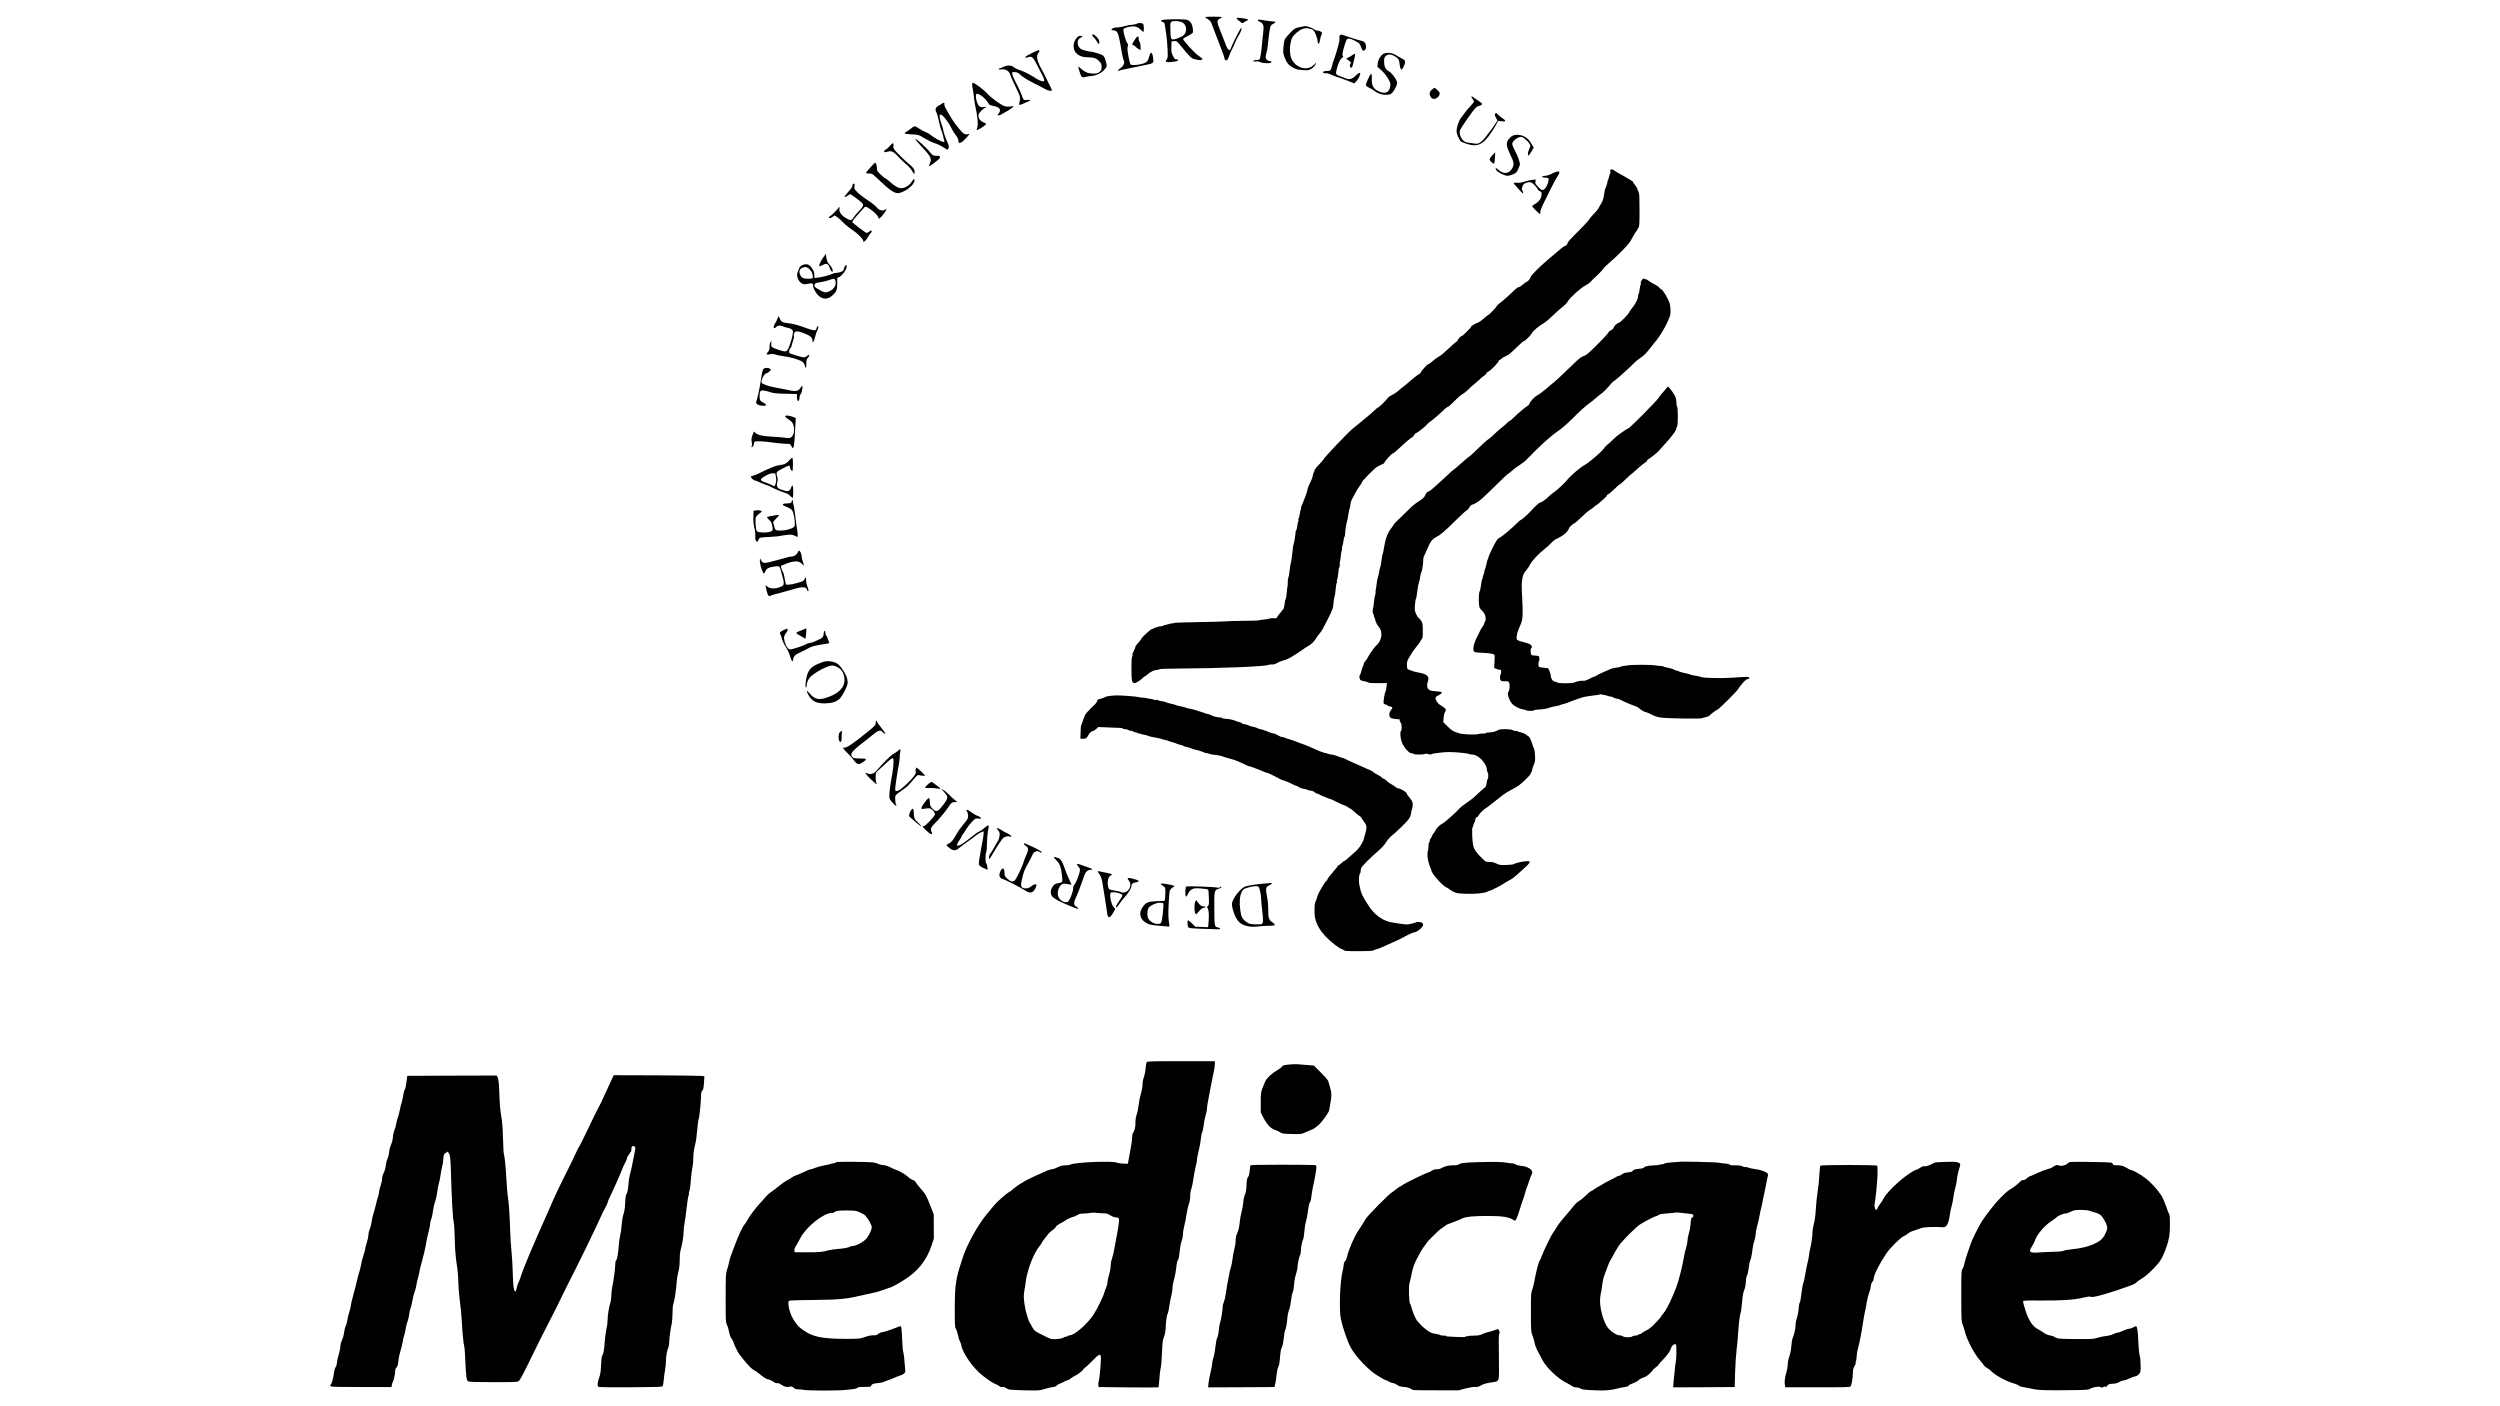 <?xml version="1.0" standalone="no"?>
<!DOCTYPE svg PUBLIC "-//W3C//DTD SVG 20010904//EN"
 "http://www.w3.org/TR/2001/REC-SVG-20010904/DTD/svg10.dtd">
<svg version="1.0" xmlns="http://www.w3.org/2000/svg"
 width="3840pt" height="2160pt" viewBox="0 0 3840 2160"
 preserveAspectRatio="xMidYMid meet">

<g transform="translate(0,2160) scale(0.1,-0.1)"
fill="#000000" stroke="none">
<path d="M18514 21338 c-3 -4 10 -16 28 -27 49 -29 54 -36 73 -88 17 -47 75
-199 154 -402 23 -58 41 -113 41 -123 0 -27 28 -34 45 -12 8 11 21 40 29 66 8
26 26 66 39 90 14 24 33 66 43 93 10 28 32 73 49 100 39 64 55 100 55 128 0
18 -5 14 -24 -18 -38 -62 -122 -236 -136 -277 -21 -69 -53 -42 -95 79 -14 37
-45 118 -70 178 -56 138 -58 165 -9 189 20 9 34 20 30 23 -9 9 -247 9 -252 1z"/>
<path d="M18996 21321 c-4 -5 5 -18 20 -28 14 -10 35 -26 45 -36 19 -17 21
-17 47 1 15 10 35 22 45 25 32 12 17 25 -35 32 -29 4 -67 9 -85 11 -17 3 -34
1 -37 -5z"/>
<path d="M17906 21300 c-75 -5 -95 -21 -47 -38 26 -9 30 -16 35 -59 4 -26 13
-88 21 -138 7 -49 16 -149 19 -221 5 -120 4 -134 -14 -156 -34 -45 0 -53 137
-32 40 6 55 36 15 32 -24 -3 -30 4 -55 52 -25 49 -27 64 -25 140 l3 85 41 3
c40 3 41 2 120 -95 108 -134 145 -171 180 -178 16 -3 41 -9 56 -14 32 -10 78
-3 78 13 0 6 -25 27 -56 46 -59 37 -248 243 -241 263 2 6 33 26 68 43 36 18
71 39 77 47 16 19 2 115 -22 151 -33 51 -57 59 -194 60 -70 0 -158 -1 -196 -4z
m266 -51 c60 -43 62 -150 4 -194 -18 -14 -37 -25 -42 -25 -5 0 -21 -6 -35 -14
-14 -7 -42 -16 -62 -20 -53 -10 -58 5 -61 184 -1 70 1 75 24 88 34 18 135 7
172 -19z"/>
<path d="M19320 21290 c0 -5 18 -19 40 -30 49 -25 56 -54 41 -182 -7 -51 -16
-140 -21 -198 -5 -58 -15 -126 -21 -152 -10 -45 -13 -48 -44 -48 -39 0 -65 -8
-65 -21 0 -5 17 -6 38 -3 27 4 49 1 70 -10 42 -22 172 -23 172 -1 0 8 -9 15
-20 15 -12 0 -32 7 -45 16 -29 19 -32 57 -10 120 7 23 17 77 20 120 8 102 24
219 36 265 6 26 18 39 44 52 44 21 45 37 3 37 -18 0 -73 7 -123 15 -107 18
-115 18 -115 5z"/>
<path d="M17460 21235 c-14 -8 -45 -14 -70 -15 -25 0 -74 -9 -110 -20 -36 -11
-83 -20 -106 -20 -23 0 -55 -5 -73 -11 -34 -12 -37 -34 -5 -35 43 -1 62 -16
77 -57 15 -42 38 -153 57 -282 6 -38 18 -89 27 -113 15 -40 15 -46 0 -78 -10
-19 -33 -44 -52 -55 -36 -21 -49 -47 -17 -34 9 4 60 16 112 26 210 42 258 52
320 66 99 23 99 23 93 95 -6 69 -26 105 -43 78 -6 -8 -13 -26 -16 -40 -11 -50
-28 -82 -49 -96 -55 -36 -222 -58 -242 -31 -11 14 -43 175 -45 227 0 19 2 45
6 58 5 14 2 27 -7 37 -18 18 -59 148 -61 194 -1 31 2 34 43 47 110 33 171 23
225 -35 17 -17 33 -31 38 -31 11 0 10 101 -1 119 -13 20 -70 23 -101 6z"/>
<path d="M19956 21182 c-65 -15 -73 -20 -139 -86 -38 -39 -76 -86 -84 -105 -8
-19 -17 -74 -20 -123 -5 -81 -4 -94 21 -156 34 -83 58 -112 128 -151 46 -26
70 -32 146 -37 82 -6 94 -5 128 16 40 23 63 49 77 85 6 16 2 15 -17 -7 -65
-73 -164 -88 -252 -37 -106 60 -146 165 -126 325 13 97 32 136 94 189 67 57
121 78 176 70 79 -12 96 -26 126 -105 14 -39 26 -84 26 -101 0 -18 5 -29 14
-29 9 0 16 17 21 53 4 28 14 65 22 81 15 28 14 31 -7 48 -12 10 -36 18 -53 18
-17 0 -40 8 -51 19 -24 21 -110 52 -140 50 -12 -1 -52 -9 -90 -17z"/>
<path d="M16779 21052 c5 -9 19 -26 31 -37 12 -11 31 -37 42 -59 23 -45 42
-37 32 13 -8 39 -66 101 -95 101 -16 0 -18 -4 -10 -18z"/>
<path d="M20580 21055 c-7 -8 -10 -22 -6 -30 3 -8 1 -39 -4 -68 -11 -56 -75
-271 -90 -298 -5 -9 -12 -34 -16 -55 -4 -22 -13 -51 -21 -66 -12 -25 -19 -28
-63 -28 -50 0 -74 -15 -49 -31 8 -5 24 -7 37 -4 13 3 39 -3 60 -14 20 -11 53
-24 72 -30 40 -11 206 -71 263 -96 l39 -16 33 35 c18 19 40 56 48 81 15 42 15
45 -2 45 -9 0 -35 -18 -56 -40 -53 -54 -98 -67 -150 -45 -22 9 -60 23 -85 32
-68 23 -76 34 -63 90 24 104 56 175 87 194 17 11 25 19 19 19 -22 0 -14 71 20
175 31 96 34 100 62 102 19 2 55 -11 100 -35 64 -34 71 -41 87 -86 22 -62 33
-74 55 -60 27 17 34 63 17 100 -17 35 -26 41 -89 54 -22 5 -93 27 -158 49 -66
23 -122 41 -127 41 -4 0 -13 -7 -20 -15z"/>
<path d="M16544 21025 c-33 -33 -54 -85 -54 -135 0 -101 86 -170 214 -170 96
-1 136 -14 179 -59 32 -35 37 -46 37 -90 0 -43 -4 -53 -31 -75 -26 -22 -40
-26 -97 -26 -76 0 -132 23 -189 76 -20 19 -37 33 -39 31 -7 -7 36 -141 49
-154 13 -13 23 -14 64 -4 27 7 73 14 101 16 64 5 140 44 188 97 39 44 41 60
15 143 -14 47 -26 64 -50 79 -28 16 -165 57 -180 54 -15 -4 -128 25 -146 37
-62 39 -71 141 -15 170 42 22 46 35 10 35 -20 0 -40 -9 -56 -25z"/>
<path d="M17462 21032 c-6 -5 -27 -34 -46 -65 -29 -48 -32 -57 -17 -57 10 0
28 -12 42 -26 13 -14 36 -32 52 -40 l27 -15 0 53 c-1 31 -7 61 -15 72 -8 11
-15 35 -15 53 0 34 -6 39 -28 25z"/>
<path d="M15850 20785 c-52 -25 -96 -51 -98 -60 -4 -18 -2 -18 34 -5 57 22 79
6 130 -93 26 -51 64 -125 85 -165 44 -81 49 -112 20 -112 -24 0 -87 28 -128
58 -17 12 -33 22 -36 22 -2 0 -31 16 -62 35 -32 19 -88 44 -125 56 -37 11 -80
32 -95 45 -41 35 -105 36 -168 4 -21 -11 -44 -20 -52 -20 -8 0 -15 -5 -15 -11
0 -8 14 -9 43 -5 63 9 118 -25 135 -84 7 -25 45 -110 84 -189 64 -132 70 -149
65 -190 -3 -25 -9 -54 -12 -63 -10 -26 20 -23 76 6 26 12 56 26 68 29 11 3 21
10 21 17 0 8 -13 9 -43 5 -50 -8 -58 -2 -81 67 -8 26 -34 84 -57 130 -23 46
-52 103 -64 128 -13 25 -25 59 -27 75 -3 30 -2 30 41 27 37 -2 53 -11 96 -51
35 -31 101 -71 191 -117 77 -38 155 -78 174 -90 41 -25 97 -38 105 -23 4 5 -7
33 -23 62 -16 29 -40 77 -53 107 -13 30 -50 102 -82 160 -73 132 -86 209 -41
254 14 15 12 36 -4 36 -4 0 -50 -20 -102 -45z"/>
<path d="M21264 20780 c-46 -15 -97 -91 -102 -155 l-4 -52 56 -49 c34 -29 75
-78 102 -124 42 -70 44 -78 38 -125 -12 -101 -86 -128 -194 -69 -70 38 -92 84
-89 187 3 99 -14 94 -61 -15 -42 -97 -43 -95 30 -131 19 -9 56 -32 82 -51 56
-40 131 -59 199 -50 39 5 53 13 72 38 37 48 67 112 67 143 0 41 -80 154 -127
178 -50 26 -73 73 -73 151 0 51 4 64 24 83 41 39 98 30 172 -26 27 -20 33 -33
39 -80 8 -66 20 -103 34 -103 5 0 21 25 35 55 30 66 23 93 -27 114 -18 8 -56
30 -86 49 -58 38 -127 50 -187 32z"/>
<path d="M20752 20740 c-23 -16 -49 -30 -57 -30 -24 0 -17 -13 20 -39 36 -25
43 -39 24 -58 -14 -14 -2 -53 16 -53 8 0 17 12 21 28 3 15 12 50 19 77 32 122
29 127 -43 75z"/>
<path d="M14933 20313 c-3 -9 -1 -39 6 -67 7 -28 16 -88 20 -132 5 -45 13
-103 19 -130 37 -168 50 -301 32 -345 -7 -16 -10 -32 -7 -36 8 -7 112 55 134
79 14 16 14 18 -3 25 -11 3 -36 17 -56 30 -39 24 -57 70 -44 111 8 24 75 92
92 92 7 0 16 5 19 11 5 7 -7 9 -36 5 -35 -5 -49 -2 -67 14 -43 36 -72 190 -37
190 47 0 145 -84 183 -156 8 -15 28 -23 73 -32 96 -18 123 -58 78 -116 l-20
-26 23 0 c13 0 28 4 34 9 5 6 36 23 69 40 33 17 76 45 95 61 l35 31 -57 -7
c-42 -5 -68 -2 -97 9 -55 23 -202 129 -243 176 -38 44 -123 115 -185 154 -50
32 -52 32 -60 10z"/>
<path d="M21991 20221 c-23 -22 -31 -38 -31 -63 0 -38 33 -78 64 -78 33 0 74
29 85 62 11 30 9 34 -26 70 -20 21 -42 38 -49 38 -7 0 -26 -13 -43 -29z"/>
<path d="M22600 20111 c0 -4 9 -20 20 -34 11 -14 20 -30 20 -37 0 -6 -24 -37
-53 -68 -30 -31 -68 -77 -86 -102 -17 -25 -45 -63 -62 -84 -40 -53 -73 -165
-65 -217 7 -45 49 -133 68 -145 7 -5 45 -19 83 -32 151 -51 239 -21 343 118
34 46 81 117 103 158 l41 75 55 -6 c46 -5 54 -3 51 10 -2 9 -19 25 -38 35 -19
10 -50 35 -68 56 -27 30 -35 34 -42 22 -14 -21 -12 -31 10 -73 l21 -38 -28
-43 c-37 -57 -86 -123 -156 -213 -62 -79 -108 -108 -156 -99 -14 3 -53 8 -86
11 -70 7 -101 27 -132 81 -25 43 -29 93 -11 127 21 40 138 211 193 282 46 59
62 72 97 80 53 13 55 32 8 62 -19 12 -53 36 -76 53 -43 31 -54 36 -54 21z"/>
<path d="M14476 20013 c-4 -5 -28 -19 -54 -33 -53 -29 -64 -59 -38 -110 8 -16
17 -44 21 -62 19 -95 48 -204 56 -214 5 -6 15 -39 23 -75 7 -35 17 -72 21 -81
5 -14 2 -18 -14 -18 -26 0 -145 64 -193 105 -21 18 -56 38 -77 45 -22 7 -66
30 -97 51 -31 22 -65 39 -75 39 -11 0 -36 -15 -56 -34 -21 -18 -53 -41 -72
-50 -18 -10 -29 -21 -25 -26 5 -5 52 -11 104 -14 111 -5 111 -5 214 -68 44
-26 108 -57 142 -67 35 -10 93 -37 129 -60 35 -23 67 -41 70 -41 3 0 10 12 15
26 8 21 5 37 -15 83 -32 69 -60 153 -70 206 -4 22 -15 60 -25 85 -10 25 -21
66 -25 93 -5 42 -4 47 13 47 31 0 121 -114 167 -211 14 -30 43 -76 65 -104 22
-28 40 -61 40 -75 0 -44 13 -54 47 -36 35 17 149 144 118 131 -43 -19 -77 -9
-114 32 -65 72 -130 159 -164 219 -18 32 -44 77 -58 99 -36 58 -49 93 -43 110
6 16 -17 21 -30 8z"/>
<path d="M23234 19516 c-17 -8 -44 -31 -60 -52 -45 -58 -40 -105 24 -238 57
-120 62 -148 32 -206 -47 -93 -137 -102 -222 -22 -33 30 -47 23 -24 -13 22
-33 126 -85 171 -85 20 0 60 11 88 24 45 20 56 31 74 72 12 27 24 58 28 70 7
29 -29 135 -77 224 -23 41 -41 87 -40 102 1 46 100 116 147 104 29 -7 103 -73
121 -108 14 -27 14 -33 -5 -71 -22 -47 -30 -100 -16 -106 6 -2 26 24 46 59
l37 63 -30 51 c-41 69 -65 94 -120 122 -54 27 -125 31 -174 10z"/>
<path d="M14060 19465 c0 -9 35 -53 78 -98 158 -166 177 -202 148 -271 -19
-47 -20 -50 -2 -43 19 7 129 92 145 111 22 26 5 49 -32 43 -47 -6 -82 10 -110
51 -35 53 -227 228 -227 207z"/>
<path d="M13670 19360 c-18 -22 -45 -47 -61 -56 -39 -20 -40 -49 -1 -40 72 18
82 18 117 -4 19 -12 58 -48 86 -81 29 -32 76 -77 106 -100 31 -24 69 -67 91
-102 35 -57 37 -59 40 -33 5 41 -14 77 -61 115 -66 53 -230 213 -251 245 -12
20 -16 39 -13 62 8 47 -13 44 -53 -6z"/>
<path d="M22921 19215 c-22 -24 -41 -53 -41 -64 0 -21 61 -75 71 -63 6 6 19
172 14 172 -2 0 -21 -20 -44 -45z"/>
<path d="M13367 19026 c-37 -41 -67 -78 -67 -83 0 -4 22 -8 48 -8 48 0 50 -1
158 -104 175 -167 246 -211 310 -195 122 30 259 157 226 211 -4 7 -19 -7 -37
-38 -37 -59 -103 -99 -165 -99 -45 0 -93 28 -181 106 -27 24 -54 44 -60 44 -6
0 -37 25 -70 57 -52 49 -59 61 -59 94 0 42 -15 89 -28 89 -5 0 -39 -33 -75
-74z"/>
<path d="M24734 18985 c-3 -8 -3 -19 1 -25 4 -6 2 -16 -3 -23 -5 -7 -13 -30
-17 -52 -4 -22 -11 -45 -16 -51 -5 -7 -9 -16 -8 -20 3 -12 -22 -96 -33 -110
-5 -6 -14 -49 -20 -95 -8 -57 -20 -97 -37 -124 -14 -22 -34 -56 -44 -77 -10
-20 -43 -60 -73 -90 -30 -29 -65 -71 -78 -93 -14 -22 -92 -107 -175 -188 -87
-84 -151 -155 -151 -165 0 -20 -29 -52 -48 -52 -10 0 -61 -42 -266 -217 -129
-111 -256 -239 -256 -259 0 -19 -47 -74 -63 -74 -5 0 -29 -18 -54 -40 -25 -22
-55 -40 -65 -40 -11 0 -39 -19 -62 -42 -72 -72 -208 -192 -238 -211 -16 -9
-31 -25 -35 -35 -7 -20 -124 -142 -136 -142 -5 0 -36 -25 -70 -55 -35 -32 -76
-59 -98 -65 -20 -6 -42 -17 -49 -25 -7 -8 -19 -15 -26 -15 -8 0 -14 -6 -14
-13 0 -15 -131 -147 -146 -147 -14 0 -64 -53 -64 -68 0 -6 -10 -17 -22 -23
-13 -6 -68 -55 -123 -108 -55 -53 -120 -106 -145 -119 -25 -13 -67 -43 -93
-67 -26 -25 -53 -45 -61 -45 -17 0 -111 -99 -120 -127 -4 -12 -22 -28 -40 -37
-19 -9 -77 -54 -130 -101 -52 -47 -98 -85 -102 -85 -3 0 -31 -23 -61 -50 -30
-28 -79 -62 -109 -76 -30 -14 -62 -37 -72 -52 -22 -35 -134 -142 -147 -142 -5
0 -30 -20 -55 -45 -25 -24 -79 -72 -120 -105 -41 -33 -97 -80 -124 -103 -27
-23 -65 -53 -85 -68 -64 -48 -451 -456 -451 -475 0 -4 -31 -40 -70 -80 -40
-41 -70 -81 -70 -92 0 -12 -4 -23 -9 -26 -4 -3 -11 -24 -15 -47 -4 -22 -15
-57 -25 -78 -34 -66 -50 -106 -56 -136 -4 -16 -9 -37 -12 -45 -4 -8 -7 -19 -8
-25 -1 -9 -12 -37 -32 -85 -3 -8 -7 -17 -8 -20 -10 -29 -19 -50 -32 -77 -8
-17 -12 -36 -9 -41 4 -6 2 -13 -2 -16 -5 -3 -12 -31 -16 -63 -4 -31 -12 -63
-17 -70 -6 -7 -9 -22 -6 -33 3 -11 2 -22 -3 -25 -4 -2 -10 -32 -14 -64 -4 -33
-11 -63 -16 -66 -5 -3 -9 -13 -9 -23 -1 -40 -22 -169 -30 -187 -6 -11 -15 -74
-21 -140 -7 -66 -16 -129 -20 -140 -5 -11 -14 -67 -21 -125 -6 -58 -16 -110
-21 -117 -5 -7 -9 -34 -8 -60 2 -26 0 -55 -3 -63 -3 -8 -8 -53 -12 -99 -3 -47
-10 -90 -16 -97 -5 -6 -12 -36 -15 -65 -6 -60 -22 -109 -35 -109 -5 0 -9 -4
-9 -9 0 -5 -14 -24 -31 -42 -17 -18 -35 -43 -40 -56 -7 -19 -14 -22 -59 -18
-27 1 -52 -1 -55 -5 -3 -4 -40 -11 -82 -15 -43 -4 -82 -10 -88 -13 -5 -4 -116
-7 -245 -8 -129 -1 -242 -5 -250 -7 -8 -3 -190 -8 -404 -12 -214 -3 -394 -9
-400 -13 -6 -4 -22 -7 -36 -8 -14 0 -30 -3 -35 -6 -6 -3 -28 -9 -50 -13 -22
-4 -45 -11 -52 -17 -6 -5 -20 -8 -30 -7 -10 1 -31 -3 -46 -9 -16 -7 -34 -12
-42 -12 -8 0 -17 -4 -20 -10 -3 -5 -16 -10 -27 -10 -20 0 -168 -135 -168 -154
0 -5 -20 -31 -45 -57 -25 -26 -45 -55 -45 -63 0 -8 -8 -29 -17 -48 -32 -64
-34 -69 -27 -79 3 -5 0 -16 -6 -24 -8 -10 -12 -68 -11 -190 1 -184 7 -211 46
-217 20 -3 96 44 130 81 10 12 22 21 28 21 5 0 29 18 54 40 44 38 94 60 140
60 12 0 25 5 28 10 4 6 107 10 273 11 653 3 1359 31 1408 57 11 5 34 8 53 6
23 -2 49 6 78 23 24 14 60 29 81 34 41 9 113 41 153 67 14 9 47 31 74 47 26
17 67 44 91 62 24 18 60 41 82 52 42 21 102 83 126 130 9 16 29 44 46 62 16
18 39 51 50 74 11 22 24 47 28 55 5 8 17 31 27 50 90 175 103 209 109 293 3
43 10 86 15 95 5 9 12 58 16 107 4 50 11 95 17 102 5 7 7 17 3 23 -4 6 -2 16
3 23 5 7 13 51 17 99 4 49 11 91 17 94 5 3 8 23 7 43 -2 20 0 41 3 46 3 6 9
45 13 88 4 42 11 79 15 82 4 2 6 17 4 32 -1 15 1 32 6 38 4 5 11 38 15 73 4
34 11 65 16 68 5 3 9 20 9 37 0 43 20 177 31 202 4 11 14 58 20 105 6 47 16
90 21 97 5 6 8 20 7 30 -3 23 21 103 36 123 7 8 25 42 41 75 16 33 46 82 67
108 20 27 37 54 37 61 0 19 191 213 231 235 20 10 45 24 55 29 11 6 27 13 37
16 9 3 20 14 24 23 11 30 104 132 127 139 11 3 53 36 91 73 91 88 190 171 203
171 5 0 19 16 31 35 11 19 27 35 35 35 16 0 156 112 169 136 5 8 25 25 45 38
31 19 156 128 237 206 12 11 27 20 34 20 7 0 52 40 100 89 47 49 104 98 126
109 22 11 60 41 85 67 25 26 79 75 120 108 41 34 77 65 79 70 1 4 21 19 42 33
21 13 39 31 39 39 0 8 15 21 33 29 34 14 157 142 157 163 0 6 8 14 19 18 10 3
26 14 36 25 10 11 24 20 32 20 8 0 21 7 30 15 8 8 18 13 23 10 4 -2 53 39 108
93 108 105 128 122 137 122 18 0 106 87 122 120 18 38 117 120 193 160 19 11
79 62 132 114 54 52 123 114 153 136 31 23 64 58 75 79 26 53 196 206 267 243
32 16 68 42 81 56 12 15 26 30 30 33 76 68 163 156 167 170 3 10 41 47 83 83
119 100 294 276 327 330 17 26 42 71 57 99 15 28 35 58 43 67 8 9 15 20 15 25
0 5 7 17 16 26 14 16 17 52 17 273 0 194 -3 259 -13 270 -7 9 -9 16 -4 16 4 0
3 5 -4 12 -7 7 -12 19 -12 26 0 8 -16 34 -35 58 -19 23 -35 47 -35 53 0 6 -4
11 -9 11 -4 0 -26 12 -47 27 -21 14 -73 44 -114 66 -41 22 -89 50 -107 63 -36
27 -61 31 -69 9z"/>
<path d="M23888 18956 c-21 -8 -48 -21 -61 -29 -13 -9 -42 -18 -63 -22 -71
-11 -85 -15 -80 -24 3 -4 24 -8 46 -9 57 -3 63 -8 55 -50 -12 -62 -52 -131
-82 -138 -22 -6 -33 0 -76 45 -43 46 -49 56 -43 83 l6 31 -57 -6 c-32 -4 -85
-16 -118 -27 -42 -15 -76 -20 -112 -17 -29 2 -53 0 -53 -5 0 -6 18 -28 39 -51
22 -23 53 -58 69 -77 35 -41 51 -36 28 9 -15 27 -15 34 0 69 13 33 22 42 62
55 37 11 53 12 74 3 26 -11 98 -89 98 -107 0 -5 14 -16 31 -25 29 -15 31 -19
26 -60 -7 -65 -39 -104 -133 -160 -16 -9 -11 -17 43 -72 34 -34 64 -62 67 -62
3 0 6 15 6 34 0 20 19 72 49 132 28 55 79 160 116 234 36 74 78 153 94 175 53
72 42 97 -31 71z"/>
<path d="M13096 18764 c-3 -9 -6 -22 -6 -29 0 -7 -12 -27 -27 -44 -62 -68 -95
-112 -90 -118 4 -3 24 6 46 20 l40 26 59 -39 c32 -22 78 -57 102 -78 55 -49
51 -66 -30 -147 -33 -33 -69 -77 -80 -97 -26 -49 -52 -49 -124 -3 -66 42 -101
93 -92 136 3 16 1 29 -4 29 -6 0 -10 -4 -10 -8 0 -13 -102 -117 -127 -131 -13
-6 -23 -16 -23 -21 0 -17 36 -11 60 10 13 11 26 20 31 20 11 0 105 -76 121
-98 16 -22 116 -104 167 -136 61 -39 151 -132 151 -155 0 -21 1 -22 24 -4 14
10 36 39 50 64 14 26 33 52 41 59 16 13 20 40 6 40 -4 0 -20 -9 -35 -21 -15
-11 -32 -19 -39 -16 -22 8 -217 158 -217 167 0 11 57 84 110 140 25 26 55 59
67 74 24 29 33 28 102 -19 58 -39 110 -92 122 -123 l10 -25 30 29 c56 53 115
156 67 116 -36 -29 -96 -14 -132 33 -15 19 -57 55 -94 80 -121 81 -176 124
-216 166 -35 37 -38 44 -32 80 5 30 3 39 -8 39 -8 0 -17 -7 -20 -16z"/>
<path d="M12645 17645 c-40 -54 -70 -123 -60 -134 3 -3 22 4 42 14 57 31 81
29 103 -8 11 -18 20 -39 20 -48 0 -9 9 -24 20 -34 20 -18 20 -17 20 10 0 15
-10 40 -22 56 -13 16 -33 42 -46 58 -14 18 -25 52 -30 85 l-7 56 -40 -55z"/>
<path d="M12350 17537 c-41 -10 -67 -31 -76 -61 -3 -11 -13 -36 -21 -53 -27
-58 7 -147 67 -178 26 -14 40 -14 86 -5 70 15 84 9 84 -33 0 -35 40 -107 81
-147 67 -63 145 -62 216 3 63 58 73 82 73 182 l0 85 33 16 c43 22 102 100 110
147 3 20 2 37 -2 37 -13 0 -31 -26 -36 -49 -2 -12 -7 -26 -10 -31 -12 -20 -65
-40 -107 -41 -24 -1 -53 -8 -66 -16 -28 -17 -147 -48 -219 -57 l-53 -7 -1 36
c-1 19 -2 38 -3 43 -13 56 -54 111 -95 128 -17 7 -38 7 -61 1z m83 -72 c20
-20 39 -47 42 -60 3 -14 7 -36 10 -49 7 -32 -4 -38 -75 -37 -70 0 -94 11 -115
51 -38 73 -6 123 81 129 12 0 37 -14 57 -34z m397 -171 c23 -60 -12 -130 -83
-164 -67 -33 -83 -30 -199 40 -27 15 -38 29 -38 46 0 30 23 42 96 50 32 4 87
18 123 30 83 30 89 30 101 -2z"/>
<path d="M25220 17300 c-13 -18 -20 -39 -17 -50 3 -11 1 -22 -3 -25 -5 -3 -12
-34 -15 -70 -4 -36 -11 -68 -16 -71 -5 -3 -9 -20 -9 -37 0 -18 -7 -43 -15 -57
-8 -14 -19 -36 -25 -48 -5 -13 -27 -44 -48 -69 -20 -25 -41 -56 -47 -69 -16
-36 -143 -164 -163 -164 -19 0 -72 -49 -72 -66 0 -14 -43 -54 -58 -54 -6 0
-24 -19 -38 -42 -15 -23 -95 -108 -178 -189 -125 -123 -158 -150 -196 -160
-38 -11 -73 -41 -236 -200 -105 -102 -204 -195 -220 -205 -16 -10 -67 -53
-114 -95 -47 -41 -107 -86 -133 -99 -46 -21 -127 -110 -127 -138 0 -6 -10 -17
-22 -23 -32 -17 -164 -128 -218 -183 -24 -25 -49 -46 -55 -46 -6 0 -27 -16
-46 -36 -18 -20 -57 -54 -86 -75 -29 -22 -78 -65 -110 -97 -32 -32 -71 -66
-88 -76 -16 -10 -50 -38 -75 -62 -139 -135 -224 -214 -232 -214 -4 0 -53 -40
-107 -90 -55 -49 -102 -90 -104 -90 -8 0 -75 -61 -235 -210 -79 -74 -153 -137
-165 -138 -25 -4 -43 -25 -59 -65 -6 -16 -27 -39 -47 -52 -87 -58 -132 -93
-173 -133 -24 -23 -91 -88 -150 -145 -59 -56 -108 -106 -108 -111 0 -5 -15
-27 -33 -50 -61 -74 -97 -168 -118 -306 -7 -47 -16 -89 -20 -95 -4 -5 -12 -53
-19 -105 -7 -52 -16 -99 -20 -105 -4 -5 -13 -44 -20 -85 -7 -41 -16 -79 -20
-85 -4 -5 -11 -44 -15 -85 -4 -41 -10 -79 -13 -85 -3 -5 -5 -25 -3 -43 1 -18
-2 -38 -7 -45 -5 -7 -13 -50 -17 -97 -4 -47 -10 -89 -13 -95 -9 -15 -9 -85 0
-91 4 -3 8 -13 8 -22 0 -9 7 -30 15 -46 8 -15 13 -32 10 -36 -3 -5 -1 -11 5
-15 5 -3 10 -13 10 -22 0 -8 15 -33 34 -55 46 -53 57 -124 30 -199 -10 -28
-30 -61 -44 -73 -38 -32 -115 -135 -143 -191 -14 -27 -34 -59 -46 -69 -12 -11
-21 -26 -21 -35 0 -9 -6 -28 -14 -42 -7 -14 -19 -49 -26 -78 -6 -28 -16 -54
-21 -57 -13 -8 -10 -56 4 -75 7 -9 35 -19 62 -23 28 -5 56 -13 64 -19 9 -8 59
-11 149 -10 l135 1 -7 -60 c-3 -34 -10 -66 -15 -72 -13 -16 -36 -160 -28 -179
4 -10 15 -17 25 -17 11 0 25 -6 32 -14 6 -8 25 -16 42 -18 41 -4 44 -19 13
-56 -30 -36 -34 -91 -7 -115 10 -9 43 -18 77 -21 33 -2 61 -5 63 -5 1 -1 2 -9
2 -20 0 -10 7 -24 15 -31 17 -14 21 -115 5 -125 -19 -11 -11 -118 13 -178 31
-78 109 -167 147 -167 16 0 32 -4 35 -10 8 -13 151 -13 174 0 12 6 29 5 50 -3
23 -8 36 -9 49 -1 10 7 72 17 138 24 97 11 152 11 275 2 84 -7 158 -17 163
-22 6 -6 28 -10 49 -10 90 0 213 -124 225 -226 2 -25 9 -47 13 -50 12 -7 12
-91 0 -98 -5 -3 -12 -31 -16 -61 -6 -50 -11 -58 -53 -92 -25 -21 -71 -62 -100
-91 -30 -29 -75 -68 -101 -85 -79 -53 -165 -120 -186 -147 -11 -14 -31 -34
-44 -45 -13 -11 -57 -51 -97 -88 -41 -37 -89 -74 -108 -82 -30 -13 -96 -81
-96 -100 0 -4 -11 -20 -25 -37 -14 -16 -25 -35 -25 -41 0 -7 -9 -23 -20 -37
-11 -14 -20 -35 -20 -47 0 -12 -5 -25 -11 -28 -6 -4 -9 -26 -8 -49 1 -22 -1
-48 -4 -56 -12 -32 -14 -100 -6 -141 5 -24 11 -51 13 -59 3 -16 12 -42 28 -80
6 -14 12 -29 12 -35 5 -50 164 -232 230 -264 24 -11 47 -25 51 -30 3 -6 29
-22 58 -37 47 -24 66 -27 192 -32 151 -5 283 8 330 32 17 9 35 16 42 16 14 0
172 81 210 108 15 11 48 30 72 43 71 39 71 39 204 158 141 125 153 147 77 144
-57 -2 -179 -30 -197 -45 -8 -6 -59 -12 -117 -14 -93 -2 -108 0 -151 22 -34
17 -65 24 -105 24 -54 0 -59 2 -106 48 -92 87 -134 147 -146 204 -16 77 -22
268 -9 281 6 6 11 19 11 29 0 10 7 29 15 42 9 13 15 28 14 32 -3 20 14 54 27
54 8 0 18 10 23 23 10 24 76 92 109 111 11 6 45 31 77 56 63 50 108 85 187
147 29 23 89 60 133 83 44 22 95 52 113 65 58 42 182 164 182 179 0 8 4 17 9
20 4 3 11 21 14 39 3 19 15 56 27 83 19 41 22 61 18 140 -2 50 -9 98 -15 105
-6 8 -16 34 -23 59 -15 54 -50 130 -61 130 -4 0 -14 6 -21 13 -24 22 -72 45
-111 52 -20 4 -39 11 -42 15 -3 5 -14 6 -24 3 -11 -3 -30 2 -43 11 -29 21
-203 23 -227 3 -22 -19 -91 -37 -139 -37 -22 0 -43 -4 -46 -9 -4 -5 -28 -9
-54 -8 -27 0 -53 -2 -59 -6 -28 -18 -259 -8 -308 13 -11 5 -38 14 -60 21 -27
8 -63 34 -108 80 l-69 68 5 53 c5 60 8 71 27 112 14 27 13 30 -16 55 -17 14
-45 34 -62 43 -36 19 -72 72 -72 105 0 16 10 27 33 37 17 8 41 22 52 31 28 23
10 31 -87 38 -64 5 -86 11 -105 29 -26 25 -30 71 -9 129 24 67 -18 107 -129
126 -72 12 -161 39 -182 56 -8 5 -13 32 -13 65 0 45 6 66 36 116 37 65 75 121
97 146 30 34 77 98 77 106 0 4 8 16 18 27 14 16 17 38 16 132 0 109 -2 116
-29 156 -16 22 -35 43 -41 46 -7 2 -22 28 -34 56 -20 45 -22 62 -16 136 3 46
10 89 15 95 5 6 15 58 21 116 7 58 18 119 25 135 7 17 16 55 19 85 4 30 11 59
16 65 12 15 30 121 30 177 0 27 4 56 8 66 5 9 18 37 29 62 11 25 33 74 49 110
32 72 62 106 120 135 59 29 124 85 289 248 82 82 160 153 173 158 12 5 25 17
29 26 8 23 44 63 56 63 24 0 88 39 147 89 35 31 138 129 228 219 90 89 168
162 172 162 5 0 37 25 72 56 35 30 88 70 118 87 30 18 76 54 102 82 175 184
364 357 471 429 63 42 140 109 220 188 122 123 230 220 277 250 14 8 52 40 86
69 33 30 72 61 85 69 28 18 98 88 153 154 21 25 43 46 48 46 12 0 228 192 287
254 24 26 60 58 80 72 79 54 101 73 153 134 29 34 60 73 68 85 8 13 37 48 63
78 47 54 150 227 176 297 7 19 20 50 28 69 11 24 14 57 11 116 -4 70 -10 93
-44 161 -21 43 -45 83 -51 87 -7 4 -13 13 -13 20 0 7 -16 22 -35 35 -19 12
-35 27 -35 32 0 5 -28 24 -62 41 -35 17 -76 42 -91 55 -16 13 -36 24 -46 24
-9 0 -22 5 -28 11 -7 7 -17 2 -33 -21z"/>
<path d="M11945 16713 c-3 -16 -20 -49 -37 -76 -39 -62 -27 -105 17 -57 21 23
53 25 98 7 18 -8 50 -17 72 -21 59 -11 85 -31 85 -66 0 -40 -35 -168 -64 -239
-30 -69 -44 -72 -153 -36 -115 40 -122 46 -116 97 4 40 3 42 -11 24 -10 -13
-16 -40 -16 -72 0 -43 -5 -58 -25 -80 -33 -35 -20 -49 31 -35 30 8 49 7 83 -5
25 -8 83 -20 130 -26 95 -11 223 -48 276 -79 25 -15 38 -32 45 -59 16 -61 25
-54 25 20 0 57 4 72 23 92 20 22 29 48 17 48 -3 0 -19 -10 -35 -21 -22 -17
-37 -20 -62 -16 -44 9 -180 50 -195 60 -20 12 -15 55 7 79 11 12 20 30 20 40
0 9 9 40 20 68 11 28 18 61 15 73 -4 13 -1 35 4 50 14 36 53 36 151 -2 95 -37
130 -67 130 -112 1 -32 2 -33 15 -15 8 10 19 42 25 71 6 29 20 70 30 91 11 21
20 46 20 56 0 30 -19 20 -28 -14 -8 -31 -11 -33 -45 -30 -20 2 -60 13 -89 24
-131 50 -232 78 -297 83 -83 6 -115 23 -133 71 -15 41 -24 43 -33 7z"/>
<path d="M11727 15933 c-15 -17 -23 -54 -47 -213 -14 -94 -50 -260 -62 -282
-19 -38 23 -67 103 -71 55 -3 60 20 10 45 -58 29 -65 42 -64 110 3 78 14 89
83 76 28 -5 69 -16 93 -25 31 -12 88 -18 220 -21 l177 -4 0 -41 c0 -23 4 -48
9 -56 14 -23 31 -2 31 38 0 21 6 44 14 50 8 7 17 26 20 42 3 16 9 43 12 59 7
36 -12 41 -27 7 -6 -13 -24 -31 -40 -41 -31 -19 -68 -17 -179 9 -21 5 -125 25
-171 33 -106 19 -198 51 -210 74 -18 34 44 148 81 148 9 0 27 12 41 26 24 25
24 26 5 40 -27 19 -80 18 -99 -3z"/>
<path d="M25593 15633 c-10 -14 -38 -47 -61 -72 -24 -25 -51 -59 -59 -76 -17
-34 -445 -465 -462 -465 -6 0 -30 -14 -53 -30 -24 -17 -61 -42 -83 -57 -22
-14 -63 -49 -91 -77 -28 -28 -70 -66 -93 -85 -23 -18 -47 -44 -53 -56 -16 -36
-237 -227 -296 -256 -62 -31 -217 -164 -273 -233 -43 -54 -164 -165 -219 -201
-19 -12 -46 -35 -60 -50 -36 -39 -115 -95 -134 -95 -15 0 -74 -54 -157 -145
-44 -48 -134 -125 -146 -125 -5 0 -31 -23 -58 -51 -66 -68 -215 -193 -251
-212 -16 -8 -37 -23 -46 -34 -22 -24 -125 -230 -134 -268 -4 -16 -10 -34 -14
-40 -4 -5 -13 -39 -20 -75 -7 -36 -17 -69 -21 -74 -5 -6 -9 -21 -9 -33 0 -13
-7 -37 -15 -52 -8 -16 -11 -31 -8 -34 3 -4 1 -13 -6 -20 -6 -8 -16 -52 -22
-98 -5 -46 -14 -88 -18 -94 -15 -18 -21 -107 -15 -188 6 -72 10 -81 41 -110
19 -18 40 -45 48 -61 17 -33 20 -102 5 -111 -5 -3 -10 -15 -10 -25 0 -10 -10
-31 -22 -47 -13 -15 -31 -46 -42 -68 -10 -22 -22 -48 -27 -57 -5 -10 -13 -26
-18 -35 -59 -116 -77 -208 -45 -234 10 -8 47 -14 98 -15 105 -3 187 -14 205
-28 11 -8 12 -31 7 -108 l-6 -97 32 -15 c18 -8 42 -14 53 -13 15 1 21 -5 23
-27 2 -16 -1 -33 -7 -39 -6 -6 -11 -30 -11 -54 0 -50 17 -62 86 -57 35 2 43
-1 54 -21 14 -27 8 -121 -10 -139 -26 -26 8 -134 61 -191 29 -33 115 -75 165
-82 24 -3 47 -10 50 -14 7 -12 111 -11 119 1 3 6 32 10 63 11 57 0 158 18 178
31 5 4 41 12 80 19 38 6 74 15 79 19 6 4 26 11 45 15 30 6 93 29 185 66 20 8
93 32 108 35 4 1 8 3 10 4 5 5 164 30 208 33 25 2 50 7 57 11 7 4 17 4 24 0 7
-4 24 -8 38 -9 14 -1 38 -7 53 -13 16 -7 38 -12 51 -12 12 0 31 -7 42 -15 10
-8 30 -15 42 -15 13 0 36 -6 50 -14 66 -34 236 -106 252 -106 7 0 33 -17 59
-38 25 -22 60 -42 76 -46 28 -6 78 -28 148 -63 15 -8 60 -19 100 -25 96 -14
606 -22 632 -9 11 5 37 12 58 16 20 3 45 14 55 24 26 28 111 91 122 91 16 0
300 282 317 315 9 17 41 58 71 93 39 44 61 62 79 62 18 0 24 5 21 18 -4 19
-11 20 -273 2 -171 -11 -438 -5 -468 12 -11 5 -49 14 -85 19 -36 5 -70 13 -76
17 -6 5 -42 14 -80 22 -38 7 -81 19 -95 26 -14 8 -33 14 -41 14 -9 0 -25 6
-36 14 -11 8 -49 20 -84 27 -36 6 -70 16 -76 21 -7 5 -25 8 -40 8 -16 0 -54 4
-84 9 -76 13 -362 13 -435 0 -33 -6 -67 -11 -75 -11 -8 0 -19 -4 -25 -8 -5 -5
-37 -11 -70 -15 -33 -4 -71 -13 -85 -20 -14 -7 -61 -28 -105 -46 -44 -19 -91
-41 -104 -51 -13 -10 -29 -18 -35 -18 -7 0 -43 -16 -81 -36 -46 -24 -77 -34
-94 -31 -29 6 -102 -8 -140 -26 -34 -17 -246 -16 -263 1 -6 6 -22 12 -34 12
-29 0 -64 49 -64 89 0 17 -9 51 -20 75 l-21 43 -65 6 c-36 4 -69 9 -74 12 -12
8 -13 82 -1 89 10 7 9 56 -2 74 -5 7 -29 12 -56 12 -26 0 -52 5 -59 12 -14 14
-16 94 -2 103 6 3 10 12 10 18 -1 29 -32 49 -102 67 -96 24 -124 35 -131 54
-8 20 8 108 24 139 7 12 12 23 11 24 -1 2 10 28 24 59 34 75 39 149 25 405
-10 166 -10 231 0 285 13 80 19 94 70 154 20 25 44 61 52 81 19 45 139 174
220 235 33 25 78 65 100 90 22 25 50 50 61 55 89 41 153 82 182 119 19 24 34
48 34 55 0 15 65 75 81 75 5 0 54 42 107 94 53 51 108 99 122 106 14 7 46 31
71 52 25 21 48 38 52 38 3 0 17 10 29 23 13 12 45 40 71 62 26 22 47 46 47 53
0 7 11 17 24 22 13 5 55 40 94 79 39 39 75 71 81 71 6 0 48 36 93 80 45 44 84
80 87 80 4 0 45 35 91 78 47 44 100 86 118 96 17 9 32 23 32 31 0 8 4 15 9 15
11 0 164 121 175 139 5 8 40 48 78 89 109 117 178 209 185 244 3 18 10 38 15
45 13 17 12 283 -1 296 -6 6 -11 31 -11 55 0 25 -5 63 -12 86 -11 40 -101 166
-118 166 -5 0 -17 -12 -27 -27z"/>
<path d="M12067 15214 c-13 -14 -7 -22 43 -54 28 -18 57 -44 64 -59 36 -70 30
-169 -13 -209 -23 -22 -32 -23 -81 -18 -77 10 -129 14 -252 21 -120 6 -190 24
-224 56 l-23 21 -16 -38 c-24 -57 -27 -84 -17 -131 6 -28 6 -45 -1 -52 -6 -6
-7 -14 -3 -18 11 -11 36 26 36 53 0 13 5 26 11 30 18 11 154 5 269 -12 58 -9
139 -17 180 -19 41 -2 81 -4 87 -4 7 -1 21 -17 31 -37 33 -64 41 -23 58 303
l7 132 -35 14 c-45 19 -111 30 -121 21z"/>
<path d="M12127 14534 c-48 -55 -76 -69 -152 -78 -58 -7 -155 -45 -305 -121
-36 -18 -80 -36 -97 -40 -18 -3 -36 -11 -39 -17 -8 -12 43 -58 63 -58 7 0 46
-16 89 -35 42 -19 83 -35 90 -35 8 0 51 -20 96 -44 46 -24 117 -53 158 -66 56
-16 83 -31 108 -57 18 -20 36 -33 39 -29 4 3 7 46 7 96 1 96 -13 119 -34 56
-12 -39 -49 -60 -82 -47 -13 5 -42 14 -66 20 -60 17 -79 48 -64 109 9 33 9 57
2 82 -23 78 -19 84 82 134 102 51 108 53 108 31 0 -25 30 -76 40 -70 12 7 13
184 2 201 -4 8 -20 -4 -45 -32z m-209 -260 c6 -39 6 -68 -2 -94 -15 -52 -21
-56 -51 -36 -14 9 -58 28 -97 41 -108 37 -108 50 -2 111 41 23 72 33 101 34
l41 0 10 -56z"/>
<path d="M12160 13900 c0 -25 -13 -31 -81 -33 -40 -2 -54 -6 -54 -17 0 -8 9
-17 20 -20 11 -3 43 -17 72 -33 47 -24 54 -32 68 -79 9 -29 19 -85 22 -124 5
-64 3 -73 -16 -91 -30 -27 -128 -53 -205 -53 -71 0 -82 8 -92 61 -4 19 -11 42
-16 52 -7 14 1 28 41 69 28 28 49 54 46 56 -8 8 -175 -20 -182 -31 -3 -6 10
-25 31 -43 31 -27 38 -41 48 -94 10 -57 9 -65 -7 -76 -42 -31 -208 -31 -230
-1 -17 23 -28 177 -16 210 6 15 28 39 50 54 22 16 40 32 41 36 0 14 -41 23
-83 18 l-42 -6 -3 -97 c-2 -66 3 -117 14 -160 15 -56 17 -80 15 -167 -1 -25
15 -51 31 -51 5 0 14 13 19 30 13 35 20 36 189 44 63 3 133 10 155 16 22 5 70
12 106 16 55 4 74 2 107 -15 l40 -20 4 22 c2 12 -1 54 -8 92 -7 39 -20 135
-29 215 -9 80 -21 153 -26 162 -5 10 -9 31 -9 48 0 16 -4 30 -10 30 -5 0 -10
-9 -10 -20z"/>
<path d="M12249 13109 c-13 -33 -59 -59 -101 -59 -13 0 -43 -6 -68 -14 -25 -8
-83 -24 -130 -36 -47 -11 -111 -28 -143 -37 -67 -18 -101 -9 -117 32 -17 44
-23 27 -16 -41 6 -58 46 -164 62 -164 3 0 12 16 20 35 18 43 52 61 138 73 63
8 69 7 82 -13 7 -11 17 -37 20 -56 4 -18 15 -62 26 -96 11 -34 18 -77 16 -95
-3 -30 -9 -35 -58 -56 -72 -30 -159 -26 -197 10 l-26 23 6 -30 c21 -116 43
-158 70 -138 13 11 16 12 162 49 55 14 134 36 175 49 145 45 213 45 224 0 4
-14 11 -25 16 -25 14 0 13 9 -10 76 -12 32 -20 73 -19 89 2 55 -2 60 -19 25
-10 -20 -27 -38 -42 -42 -14 -4 -55 -16 -91 -27 -36 -12 -86 -21 -111 -21
l-47 0 -11 58 c-6 31 -14 71 -17 87 -3 17 -9 35 -13 40 -9 11 -41 98 -37 101
23 15 130 55 172 64 74 15 116 7 153 -31 l30 -31 -9 43 c-6 23 -13 47 -16 52
-3 6 -7 26 -9 46 -4 47 -23 91 -39 91 -7 0 -18 -14 -26 -31z"/>
<path d="M12038 11923 c-56 -25 -70 -45 -50 -68 5 -6 14 -35 22 -65 7 -30 29
-80 49 -110 42 -65 55 -93 82 -177 12 -35 24 -63 29 -63 5 0 11 18 15 40 8 46
31 66 131 111 37 17 83 41 103 53 43 27 110 44 258 65 29 4 56 10 59 13 3 4
-2 20 -10 37 -9 16 -16 36 -16 44 0 8 -6 20 -14 27 -8 6 -16 27 -18 46 -4 49
-22 43 -26 -8 -4 -53 -19 -70 -85 -97 -29 -12 -59 -25 -67 -30 -9 -5 -36 -12
-60 -16 -25 -4 -52 -13 -60 -20 -16 -15 -174 -69 -227 -78 -27 -5 -36 -2 -57
24 -33 39 -60 129 -51 172 4 17 18 44 32 58 14 16 23 36 21 48 -3 20 -4 20
-60 -6z"/>
<path d="M12340 11930 c-25 -10 -60 -24 -78 -31 -38 -14 -37 -28 4 -49 16 -8
46 -25 67 -39 20 -13 39 -22 41 -20 3 3 15 161 12 158 -1 -1 -21 -9 -46 -19z"/>
<path d="M12670 11440 c-25 -4 -81 -25 -125 -46 -92 -45 -127 -86 -152 -179
-20 -79 -28 -175 -14 -175 6 0 11 14 11 30 0 39 24 98 53 128 53 58 217 152
301 173 39 10 53 9 89 -5 75 -30 113 -73 132 -151 32 -140 -48 -249 -232 -318
-154 -58 -217 -45 -306 62 -36 43 -44 34 -18 -18 56 -109 124 -147 263 -145
108 2 175 24 225 72 46 45 123 197 123 242 0 79 -35 155 -118 260 -45 57 -143
86 -232 70z"/>
<path d="M17025 10908 c-27 -5 -55 -14 -61 -19 -7 -6 -34 -16 -61 -22 -37 -9
-49 -17 -51 -34 -2 -12 -15 -33 -30 -48 -102 -97 -153 -153 -158 -175 -4 -14
-10 -29 -14 -35 -3 -5 -13 -30 -20 -55 -7 -25 -17 -50 -22 -56 -4 -6 -9 -55
-10 -110 l-3 -99 32 -3 c43 -4 69 11 89 54 17 36 49 64 78 68 9 1 29 15 46 31
l29 28 163 -7 c90 -4 173 -7 185 -7 12 1 25 -4 28 -9 3 -6 21 -10 38 -10 18 0
43 -7 55 -16 12 -8 27 -12 32 -9 5 3 20 -1 32 -9 12 -9 32 -16 45 -16 12 0 25
-5 28 -11 4 -6 13 -8 21 -5 7 3 16 1 18 -3 3 -5 26 -11 52 -15 26 -3 52 -10
58 -15 9 -8 100 -28 196 -44 9 -2 20 -6 25 -9 6 -3 28 -9 50 -13 22 -4 45 -11
50 -15 6 -4 32 -13 60 -19 27 -7 54 -16 60 -20 5 -5 34 -14 63 -21 28 -6 54
-16 57 -20 3 -5 24 -11 48 -15 23 -4 51 -13 62 -19 11 -7 47 -18 81 -25 33 -6
78 -20 99 -31 22 -11 52 -20 67 -20 15 0 29 -4 32 -9 3 -4 40 -11 81 -15 42
-4 88 -12 103 -18 27 -11 127 -41 193 -58 20 -5 73 -27 117 -48 77 -38 116
-53 137 -56 6 -1 24 -7 40 -13 17 -6 39 -15 50 -19 11 -4 22 -8 25 -9 12 -4
48 -19 87 -36 23 -11 47 -19 53 -19 7 0 24 -6 38 -13 15 -8 54 -27 87 -43 33
-16 67 -34 75 -40 8 -6 28 -14 45 -18 35 -9 105 -38 157 -66 20 -11 43 -20 50
-20 8 0 19 -5 26 -12 15 -15 80 -38 109 -38 12 0 24 -4 27 -9 3 -4 26 -11 51
-14 28 -3 55 -13 69 -26 12 -11 29 -21 37 -21 8 0 23 -6 34 -13 11 -7 36 -19
55 -26 19 -7 49 -19 65 -26 28 -13 62 -25 68 -24 1 0 40 -19 87 -43 47 -23 90
-43 95 -43 16 -2 69 -29 83 -42 7 -7 18 -13 23 -13 6 0 36 -24 67 -53 31 -30
65 -57 75 -60 10 -4 25 -21 35 -38 9 -17 29 -47 45 -66 29 -38 33 -73 17 -133
-32 -119 -43 -156 -49 -160 -3 -3 -17 -27 -31 -54 -14 -26 -47 -67 -74 -90
-26 -22 -76 -67 -110 -98 -35 -32 -65 -56 -68 -53 -3 3 -21 -10 -41 -30 -19
-19 -40 -35 -46 -35 -6 0 -11 -4 -11 -9 0 -5 -16 -26 -35 -47 -19 -20 -35 -39
-35 -41 0 -3 -20 -28 -45 -55 -25 -28 -45 -56 -45 -64 0 -7 -6 -17 -13 -21
-25 -16 -119 -172 -137 -228 -14 -45 -23 -68 -39 -108 -14 -35 -14 -189 0
-242 27 -107 72 -183 162 -281 79 -83 222 -194 252 -194 7 0 18 -7 25 -15 10
-12 48 -15 224 -15 117 0 216 4 222 8 5 5 29 14 54 21 25 7 59 18 75 26 55 25
179 81 235 106 30 13 81 38 113 56 66 37 145 73 155 71 18 -3 71 27 105 60 40
39 47 67 20 88 -21 15 -85 18 -98 5 -9 -9 -115 -32 -140 -31 -35 1 -228 30
-265 40 -116 29 -237 122 -313 240 -110 170 -121 196 -149 338 -11 56 -3 158
13 167 5 4 9 20 9 36 0 17 6 42 14 57 16 29 146 158 260 256 37 32 78 75 92
95 52 77 90 123 111 134 11 7 77 66 145 132 124 120 148 156 154 230 1 11 7
33 13 48 6 16 11 47 11 70 0 40 -15 67 -80 144 -5 7 -10 16 -10 21 0 22 -97
82 -133 82 -9 0 -28 11 -44 24 -15 13 -46 32 -68 44 -22 11 -53 34 -69 51 -17
17 -37 31 -47 31 -9 0 -19 7 -22 15 -4 8 -33 28 -66 44 -33 17 -63 36 -66 42
-6 9 -68 41 -85 44 -3 0 -35 15 -72 33 -37 17 -69 32 -72 32 -6 0 -173 77
-208 95 -14 8 -32 15 -40 15 -7 0 -40 11 -73 25 -33 13 -72 25 -87 25 -15 0
-37 4 -50 9 -13 5 -45 14 -73 20 -27 7 -95 33 -150 60 -55 26 -118 53 -140 60
-22 7 -49 16 -60 21 -75 30 -186 70 -198 70 -8 0 -28 7 -43 15 -16 8 -39 15
-52 15 -12 0 -41 12 -65 27 -23 14 -49 26 -57 26 -18 -1 -100 27 -117 40 -7 5
-13 6 -13 2 0 -4 -6 -3 -12 3 -7 6 -31 14 -53 18 -22 4 -49 13 -60 19 -11 7
-37 16 -59 20 -21 3 -46 10 -55 14 -25 13 -86 31 -103 31 -9 0 -21 7 -28 15
-7 8 -22 15 -34 15 -11 0 -33 6 -48 14 -34 18 -118 36 -168 36 -21 0 -42 5
-45 10 -3 6 -21 10 -38 10 -41 1 -120 22 -138 37 -8 6 -32 14 -54 18 -22 4
-44 11 -50 15 -5 4 -32 13 -60 20 -27 7 -54 16 -60 20 -5 3 -41 12 -80 20 -38
7 -74 16 -80 20 -5 5 -39 14 -75 20 -36 6 -69 15 -75 19 -5 5 -39 14 -75 21
-36 8 -76 20 -90 27 -14 7 -38 13 -55 13 -16 0 -42 7 -57 14 -17 9 -30 11 -34
5 -4 -6 -10 -7 -17 0 -7 5 -34 12 -62 16 -27 3 -57 9 -65 12 -8 3 -35 7 -60 8
-25 1 -52 4 -60 7 -25 10 -260 28 -340 27 -41 -1 -97 -6 -125 -11z"/>
<path d="M13450 10495 c0 -32 -8 -42 -119 -132 -221 -181 -335 -258 -365 -247
-34 13 -13 -21 48 -80 34 -33 81 -85 102 -114 50 -68 70 -73 134 -32 76 49 68
60 -42 60 -78 0 -95 3 -113 20 -37 34 -22 71 54 137 36 32 91 77 121 98 30 22
87 68 127 102 89 75 127 87 159 49 21 -23 44 -35 44 -21 0 3 -29 42 -65 88
-36 45 -65 88 -65 95 0 6 -4 12 -10 12 -5 0 -10 -16 -10 -35z"/>
<path d="M12896 10348 c-20 -28 -21 -108 -1 -134 22 -29 35 -1 33 71 -1 33 1
66 6 73 13 22 -22 13 -38 -10z"/>
<path d="M13795 10070 c-10 -11 -41 -33 -70 -49 -46 -26 -143 -122 -271 -269
-34 -38 -91 -52 -130 -32 -53 29 -34 -5 49 -87 49 -47 91 -82 94 -79 4 4 1 12
-5 18 -7 7 -12 42 -12 86 0 70 1 75 31 100 18 15 72 65 121 112 49 47 97 85
106 85 14 0 17 -11 16 -70 0 -38 -8 -110 -17 -160 -31 -171 -47 -290 -47 -345
1 -51 4 -59 50 -110 47 -52 73 -64 51 -22 -6 12 -11 47 -11 79 1 64 -9 53 127
149 62 44 87 68 155 152 50 61 63 72 81 66 25 -8 97 -13 97 -7 0 8 -122 123
-131 123 -11 0 -23 -46 -15 -58 16 -26 -23 -83 -118 -175 -100 -97 -142 -127
-178 -127 -13 0 -18 7 -18 30 0 36 34 266 55 370 8 42 15 98 15 125 0 28 4 65
9 83 11 38 -5 44 -34 12z"/>
<path d="M14252 9552 c-23 -20 -42 -42 -42 -48 0 -7 24 -10 68 -8 37 1 90 -2
117 -7 26 -5 50 -8 51 -6 6 6 -126 107 -139 107 -6 0 -31 -17 -55 -38z"/>
<path d="M14503 9432 c70 -75 66 -94 -41 -227 -66 -81 -88 -83 -152 -12 -23
27 -27 42 -29 115 -1 21 -6 32 -15 32 -8 0 -25 -15 -37 -32 -12 -18 -32 -44
-44 -58 -12 -14 -25 -37 -29 -52 -6 -26 -5 -26 37 -21 23 2 51 6 61 8 42 9
106 -49 106 -95 0 -26 -146 -180 -171 -180 -30 0 -23 -11 47 -74 44 -40 69
-55 76 -48 7 7 6 16 -1 30 -23 44 -13 75 40 127 74 73 182 202 219 263 36 59
54 72 102 72 l33 0 -45 37 c-25 21 -65 58 -90 84 -25 26 -61 55 -80 64 l-35
18 48 -51z"/>
<path d="M13996 9158 c-30 -45 -40 -88 -25 -103 81 -75 165 -145 177 -145 7 0
-12 23 -42 51 -61 55 -68 72 -70 157 -1 62 -16 76 -40 40z"/>
<path d="M14854 9135 c9 -13 16 -44 16 -68 0 -39 -7 -51 -68 -124 -38 -44 -86
-111 -106 -148 -53 -96 -85 -136 -127 -154 -42 -19 -39 -27 23 -73 50 -38 91
-37 138 5 21 17 73 57 116 87 44 30 102 73 129 96 40 34 112 74 131 74 11 0 0
-79 -37 -272 -22 -117 -38 -222 -34 -235 3 -15 25 -32 66 -53 34 -16 63 -30
66 -30 10 0 -9 95 -20 102 -14 9 -13 134 2 171 6 16 11 76 11 135 1 59 7 143
15 187 8 44 15 81 15 83 0 1 -7 2 -15 2 -9 0 -33 -16 -53 -36 -20 -20 -55 -44
-78 -54 -23 -10 -57 -32 -77 -50 -20 -17 -78 -63 -129 -101 -130 -97 -177 -91
-103 12 19 27 35 55 35 63 0 7 6 19 14 25 7 6 30 40 50 74 20 34 62 89 93 121
55 57 57 58 100 52 25 -3 43 -2 43 4 0 12 -37 36 -70 45 -14 4 -48 25 -76 46
-28 22 -59 39 -69 39 -16 0 -16 -2 -1 -25z"/>
<path d="M15310 8877 c0 -2 11 -18 25 -37 19 -26 23 -41 19 -69 -8 -53 -15
-73 -34 -101 -10 -14 -34 -56 -54 -93 -20 -38 -43 -75 -51 -83 -18 -18 -28
-55 -23 -81 3 -13 11 -5 33 32 84 147 168 274 187 287 33 21 78 30 92 19 7 -6
18 -6 25 -1 10 6 3 15 -27 34 -23 14 -45 26 -49 26 -5 0 -33 16 -63 35 -46 30
-80 43 -80 32z"/>
<path d="M15730 8636 c0 -8 14 -23 30 -33 24 -14 30 -24 30 -53 0 -19 -11 -55
-24 -80 -13 -25 -31 -70 -40 -101 -24 -85 -122 -286 -145 -298 -35 -19 -60
-12 -106 30 -41 38 -45 46 -45 88 0 54 -12 76 -34 68 -20 -8 -46 -66 -46 -100
0 -23 27 -57 45 -57 23 0 278 -129 350 -177 55 -36 89 -41 123 -17 22 15 52
73 52 101 0 20 -47 9 -75 -17 -30 -28 -73 -41 -112 -34 -51 10 -58 33 -38 128
21 102 40 155 84 231 19 33 45 83 58 110 36 76 38 79 68 94 23 11 32 11 54 0
14 -7 29 -15 34 -17 4 -2 7 3 7 10 0 12 -99 65 -215 115 -22 9 -43 19 -47 21
-5 2 -8 -3 -8 -12z"/>
<path d="M16190 8431 c0 -7 15 -26 34 -44 52 -49 72 -100 86 -220 15 -123 15
-122 -55 -132 -49 -8 -66 -20 -94 -65 -28 -46 -27 -107 2 -141 12 -15 56 -44
97 -66 68 -35 277 -123 293 -123 18 0 4 21 -23 35 -40 21 -40 65 -2 143 16 31
48 111 71 177 24 66 49 139 58 162 17 51 55 83 94 83 46 0 33 13 -34 36 -34
12 -87 30 -117 42 -30 11 -57 16 -58 11 -2 -5 8 -23 23 -41 23 -27 26 -38 21
-70 -9 -55 -64 -190 -84 -208 -11 -9 -18 -30 -18 -55 0 -45 -47 -170 -74 -199
-40 -42 -139 11 -158 83 -13 55 4 126 41 162 26 26 34 29 75 24 26 -3 58 -8
70 -11 13 -3 22 -1 20 3 -1 4 -19 42 -39 83 -20 41 -51 118 -68 170 -32 97
-65 144 -104 153 -12 2 -30 8 -39 12 -11 4 -18 3 -18 -4z"/>
<path d="M16860 8216 c0 -3 13 -25 30 -48 23 -34 33 -64 45 -138 8 -52 26
-165 40 -250 13 -85 27 -179 31 -208 11 -86 45 -80 98 18 l27 50 -25 26 c-38
41 -69 191 -45 220 22 26 179 -8 179 -39 0 -8 -22 -46 -50 -86 -49 -71 -62
-105 -37 -96 6 3 26 27 42 53 16 26 55 75 87 110 58 64 98 133 98 169 0 26 18
41 61 49 63 12 65 26 6 44 -74 23 -127 31 -127 19 0 -6 11 -25 24 -42 50 -67
-8 -177 -93 -177 -16 0 -32 4 -35 8 -3 5 -44 15 -91 22 -95 15 -99 18 -109 89
-8 61 10 125 40 141 13 8 24 16 24 20 0 4 -39 15 -87 24 -49 9 -98 20 -110 23
-13 3 -23 3 -23 -1z"/>
<path d="M19430 8029 c-106 -8 -211 -23 -283 -40 -39 -9 -60 -23 -108 -73 -33
-33 -73 -89 -90 -123 -27 -53 -30 -69 -25 -107 11 -71 48 -171 82 -218 56 -80
174 -117 314 -99 46 6 124 11 172 11 102 0 112 11 49 55 -52 35 -61 66 -61
196 0 65 -7 144 -19 201 -25 124 -20 145 36 170 24 10 41 23 38 29 -4 5 -7 8
-8 7 -1 -1 -45 -5 -97 -9z m-102 -48 c17 -10 41 -112 42 -176 0 -27 7 -104 15
-170 19 -153 19 -209 0 -225 -10 -9 -42 -11 -105 -8 -80 4 -95 7 -132 34 -66
46 -84 80 -98 189 -15 116 -8 207 20 269 18 36 30 48 63 61 84 31 170 43 195
26z"/>
<path d="M17830 8021 c0 -5 16 -19 35 -31 35 -22 35 -22 35 -95 0 -40 -3 -86
-6 -102 l-6 -30 -117 -5 c-132 -6 -162 -16 -210 -77 -69 -87 -61 -182 20 -240
56 -41 93 -51 229 -61 63 -5 124 -10 135 -12 15 -2 19 2 17 17 -17 104 -19
163 -12 319 5 100 12 195 17 211 5 17 23 39 41 50 17 11 31 23 32 26 0 7 -153
39 -187 39 -13 0 -23 -4 -23 -9z m29 -291 c11 0 13 -18 7 -102 -4 -57 -12
-128 -19 -158 -12 -53 -14 -55 -51 -61 -52 -9 -131 32 -158 81 -21 39 -20 112
2 162 17 37 139 91 185 82 11 -2 26 -4 34 -4z"/>
<path d="M18221 7982 c-9 -7 -14 -31 -14 -74 -1 -84 10 -102 33 -51 27 60 62
91 112 98 41 6 195 -9 207 -20 2 -3 7 -57 9 -119 4 -104 3 -115 -16 -134 -15
-15 -17 -22 -7 -26 19 -7 28 -93 20 -202 l-8 -96 -98 4 -99 4 -53 52 c-29 29
-56 49 -60 46 -12 -12 -8 -89 6 -107 10 -13 40 -17 177 -22 313 -12 310 -12
310 0 0 7 -12 15 -27 18 -60 13 -58 5 -61 276 -3 287 -1 299 67 320 23 6 41
16 41 21 0 13 -17 13 -25 0 -4 -6 -14 -8 -23 -6 -44 14 -474 29 -491 18z"/>
<path d="M18359 7749 c-16 -29 -16 -148 1 -178 11 -21 12 -20 47 21 38 46 68
67 96 68 31 0 8 20 -24 20 -29 0 -37 6 -83 64 l-23 30 -14 -25z"/>
<path d="M17612 5283 c-5 -10 -12 -52 -15 -93 -3 -41 -15 -102 -27 -135 -13
-35 -21 -82 -21 -117 0 -35 -10 -89 -24 -134 -13 -42 -29 -120 -35 -174 -6
-53 -19 -120 -30 -148 -13 -34 -19 -74 -19 -121 1 -70 -14 -132 -38 -162 -7
-8 -13 -39 -13 -67 0 -29 -11 -109 -24 -179 -14 -71 -28 -150 -33 -178 l-8
-50 -73 2 c-40 2 -83 8 -95 14 -57 31 -637 8 -714 -28 -17 -8 -47 -14 -65 -12
-44 3 -91 -8 -148 -37 -26 -13 -58 -24 -71 -24 -13 0 -48 -10 -79 -22 -61 -24
-296 -133 -320 -148 -8 -5 -46 -28 -85 -51 -38 -23 -88 -59 -110 -80 -22 -20
-51 -42 -65 -49 -46 -24 -184 -147 -237 -211 -29 -35 -79 -96 -112 -136 -139
-169 -307 -475 -368 -673 -11 -36 -32 -103 -47 -150 -57 -185 -71 -308 -71
-620 0 -253 2 -288 17 -310 10 -14 24 -58 33 -98 8 -40 21 -82 29 -95 8 -12
18 -40 22 -62 22 -125 187 -357 333 -469 92 -70 156 -112 190 -124 17 -6 44
-20 58 -32 17 -13 33 -18 49 -14 17 4 36 -2 62 -19 36 -24 44 -25 264 -32 170
-5 237 -3 270 6 23 7 48 14 53 14 6 1 30 7 55 15 25 7 61 14 80 16 19 1 42 11
50 22 9 10 34 25 55 32 22 7 47 18 55 25 8 8 29 17 45 21 17 4 32 10 35 13 7
8 88 61 94 61 16 0 126 83 126 95 0 8 10 19 23 25 12 7 63 54 113 106 108 112
134 121 134 47 0 -92 -22 -329 -34 -363 -7 -19 -9 -46 -6 -60 l6 -25 454 -5
c250 -3 459 -2 463 1 4 3 10 55 14 115 3 60 11 134 18 164 12 48 17 114 30
380 1 37 12 89 25 120 16 40 23 83 26 160 5 100 19 183 34 205 4 6 13 51 20
100 6 50 20 121 31 160 10 38 19 94 19 124 0 30 11 91 25 136 13 44 28 125 33
178 6 66 15 103 25 115 12 13 19 51 26 123 5 57 18 131 30 164 12 32 21 82 21
110 0 28 9 84 20 124 12 41 27 121 35 178 9 57 25 129 36 161 14 38 21 77 20
117 -1 38 6 81 19 119 11 33 25 100 30 148 6 49 22 132 35 186 14 53 23 102
21 109 -3 7 8 63 23 125 16 62 32 148 36 192 3 43 12 88 19 100 8 11 19 64 25
116 6 52 20 122 31 154 11 33 20 80 20 105 1 25 7 75 16 111 8 36 21 108 30
160 9 52 23 124 31 160 26 110 42 203 43 248 l0 42 -520 0 c-484 0 -520 -1
-528 -17z m-675 -2319 c61 -1 79 -6 111 -28 22 -15 53 -28 70 -31 74 -9 75 -9
67 -89 -3 -39 -15 -114 -26 -166 -11 -52 -28 -147 -39 -210 -10 -63 -28 -140
-39 -170 -12 -31 -21 -78 -21 -111 0 -30 -11 -93 -25 -139 -14 -46 -25 -100
-25 -119 0 -20 -9 -55 -20 -79 -11 -24 -25 -62 -31 -85 -16 -61 -110 -251
-164 -332 -97 -146 -293 -315 -364 -315 -11 0 -23 -4 -26 -10 -3 -5 -16 -10
-28 -10 -13 0 -33 -8 -46 -17 -16 -11 -52 -18 -103 -21 -75 -4 -82 -3 -156 33
-180 87 -186 92 -217 152 -10 21 -27 49 -36 63 -24 36 -65 173 -78 260 -19
130 -20 163 -6 240 8 41 17 100 20 130 22 181 124 445 213 550 17 21 32 43 32
48 0 6 17 31 38 56 20 24 48 60 62 80 14 19 44 47 66 61 23 14 46 37 52 50 6
14 35 36 64 51 29 14 62 34 73 43 21 18 110 59 142 64 10 2 34 13 53 25 27 17
52 22 105 23 39 1 84 5 100 9 17 5 48 6 70 2 22 -3 73 -7 112 -8z"/>
<path d="M19794 5248 c-78 -8 -93 -13 -103 -31 -7 -12 -40 -37 -73 -56 -76
-42 -153 -112 -179 -163 -11 -21 -32 -71 -47 -111 -25 -67 -27 -83 -27 -223
l0 -151 38 -75 c55 -108 115 -172 180 -193 28 -9 66 -27 82 -38 27 -20 46 -22
177 -25 145 -4 148 -3 210 26 35 16 80 35 101 43 21 7 65 37 97 66 59 53 157
189 165 227 41 210 44 259 16 349 -11 34 -22 75 -26 92 -4 20 -43 67 -115 139
l-108 109 -98 8 c-55 4 -121 9 -149 12 -27 3 -91 1 -141 -5z"/>
<path d="M9378 4980 c-28 -58 -66 -141 -85 -185 -34 -78 -86 -186 -125 -255
-17 -32 -39 -76 -170 -350 -63 -132 -100 -204 -113 -220 -6 -8 -18 -31 -25
-50 -14 -35 -151 -317 -183 -375 -20 -36 -177 -365 -177 -370 0 -2 -39 -91
-86 -197 -231 -514 -372 -850 -412 -978 -11 -36 -29 -83 -40 -105 -11 -22 -23
-59 -27 -82 -13 -83 -39 -59 -50 47 -4 36 -8 133 -10 215 -2 83 -10 215 -18
295 -9 80 -18 240 -22 355 -6 223 -19 398 -36 505 -5 36 -14 139 -19 230 -12
213 -28 380 -39 405 -5 11 -12 115 -14 230 -3 116 -10 244 -16 285 -6 41 -17
109 -23 150 -6 41 -13 129 -15 195 -6 206 -15 309 -31 333 l-14 22 -686 -2
-686 -3 -13 -99 c-6 -54 -18 -106 -26 -115 -8 -9 -18 -43 -22 -76 -4 -33 -15
-85 -24 -115 -10 -30 -24 -86 -31 -125 -7 -38 -21 -90 -30 -115 -10 -25 -21
-66 -24 -91 -3 -25 -15 -67 -26 -94 -12 -27 -23 -77 -25 -112 -3 -38 -14 -84
-29 -115 -13 -29 -27 -82 -30 -118 -3 -35 -15 -81 -25 -101 -11 -20 -22 -65
-25 -100 -4 -38 -16 -82 -31 -111 -15 -28 -25 -64 -25 -89 0 -22 -11 -74 -25
-115 -14 -41 -25 -88 -25 -105 0 -16 -6 -44 -13 -62 -8 -18 -22 -68 -31 -112
-10 -44 -28 -111 -41 -150 -12 -38 -25 -96 -28 -127 -3 -31 -15 -78 -26 -104
-12 -25 -21 -65 -21 -88 0 -22 -11 -76 -25 -119 -14 -43 -25 -87 -25 -98 0
-12 -13 -60 -29 -108 -15 -47 -31 -107 -34 -133 -4 -25 -15 -72 -25 -105 -11
-32 -24 -80 -30 -108 -13 -60 -43 -176 -77 -301 -14 -49 -25 -101 -25 -115 0
-13 -11 -59 -25 -102 -13 -43 -28 -101 -31 -130 -4 -29 -15 -68 -25 -87 -9
-19 -20 -64 -24 -100 -4 -36 -18 -86 -31 -112 -13 -26 -24 -65 -24 -85 0 -21
-7 -63 -15 -93 -29 -103 -36 -135 -40 -178 -2 -24 -11 -52 -20 -62 -10 -11
-21 -49 -26 -95 -11 -84 -35 -166 -53 -177 -8 -5 -7 -11 2 -20 10 -10 111 -13
475 -13 l462 0 3 30 c2 17 8 35 13 41 14 17 39 125 39 170 0 27 6 46 19 58 18
16 25 45 37 147 2 24 14 71 24 104 11 33 27 97 35 142 7 46 18 90 23 100 6 10
15 53 22 96 6 43 20 97 30 120 10 23 21 71 25 106 3 36 12 76 20 91 7 14 20
67 29 119 9 51 25 114 35 140 11 25 22 69 26 96 3 28 15 79 25 115 10 36 21
85 25 110 4 25 17 79 30 120 25 85 62 243 71 310 3 25 19 96 35 159 16 62 29
129 29 148 0 19 7 47 15 62 8 16 19 67 25 115 6 48 21 117 35 154 13 37 28
109 34 159 6 51 16 105 23 120 6 16 17 69 24 118 7 50 20 117 28 150 9 33 16
79 16 102 0 53 15 93 35 93 8 0 15 5 15 10 0 24 26 7 42 -28 13 -29 18 -81 23
-232 14 -486 29 -744 45 -815 6 -27 13 -135 15 -240 4 -189 11 -281 40 -469 8
-55 15 -145 15 -200 0 -56 7 -159 16 -231 28 -237 33 -285 39 -403 3 -64 8
-135 10 -157 2 -22 7 -71 11 -110 3 -38 10 -77 14 -85 4 -8 10 -80 14 -160 15
-337 20 -374 52 -389 17 -7 137 -11 387 -11 301 0 366 2 383 15 12 8 42 56 67
107 26 51 53 104 60 118 8 14 49 97 91 185 42 88 85 176 95 195 11 19 71 139
135 265 64 127 120 237 125 245 5 8 39 78 76 155 37 77 82 169 101 205 123
236 474 955 514 1054 18 43 48 103 66 133 18 30 36 69 39 86 4 18 15 48 25 67
10 19 30 60 43 90 14 30 43 93 64 140 22 47 47 103 55 125 44 112 62 154 84
191 13 22 24 50 24 62 0 11 16 41 35 66 19 25 34 49 34 54 -9 55 19 88 49 59
14 -15 14 -23 4 -69 -7 -29 -23 -111 -36 -183 -14 -71 -31 -150 -40 -175 -8
-25 -19 -96 -24 -157 -6 -79 -14 -120 -27 -139 -13 -21 -19 -54 -22 -138 -3
-75 -11 -131 -25 -171 -12 -34 -24 -108 -29 -170 -4 -60 -15 -134 -23 -163 -8
-30 -17 -95 -21 -145 -8 -127 -26 -225 -42 -238 -8 -7 -13 -32 -13 -63 0 -61
-24 -243 -45 -341 -8 -38 -15 -101 -15 -140 -1 -38 -8 -88 -16 -110 -19 -49
-42 -200 -42 -275 0 -31 -7 -82 -16 -115 -8 -33 -20 -118 -26 -190 -12 -156
-18 -193 -38 -222 -9 -16 -16 -64 -20 -150 -4 -100 -10 -142 -28 -191 -13 -34
-24 -80 -24 -102 0 -36 2 -40 33 -45 17 -3 240 -5 495 -3 386 3 464 5 471 17
5 8 12 51 16 95 4 45 13 115 21 156 8 41 14 109 14 151 0 68 14 137 41 207 5
13 9 47 9 76 0 51 19 191 40 286 5 25 9 93 10 152 0 68 5 121 14 145 17 46 43
215 50 333 3 47 15 118 26 157 14 51 20 104 20 175 0 57 5 121 11 143 31 114
48 218 49 285 0 41 7 109 16 150 8 41 23 147 32 235 10 88 22 167 27 175 5 8
8 25 7 37 -2 12 2 32 8 44 7 12 16 81 21 153 4 72 15 160 23 196 9 36 16 107
16 158 0 66 7 121 25 190 16 61 28 148 34 232 5 74 16 153 24 175 12 32 38
307 37 398 0 9 8 25 18 35 15 15 20 41 25 120 l7 101 -42 5 c-24 3 -337 7
-697 9 l-654 2 -49 -105z"/>
<path d="M12865 3752 c-16 -2 -34 -8 -39 -13 -6 -5 -21 -9 -34 -9 -13 0 -31
-4 -41 -10 -10 -5 -52 -15 -92 -21 -41 -6 -100 -22 -131 -35 -32 -13 -66 -24
-76 -24 -11 0 -59 -20 -108 -43 -49 -24 -102 -47 -119 -51 -16 -4 -43 -18 -60
-30 -16 -13 -52 -35 -80 -48 -27 -14 -84 -54 -125 -89 -41 -34 -95 -75 -119
-90 -23 -15 -59 -47 -79 -71 -19 -24 -59 -68 -87 -98 -69 -74 -167 -205 -195
-260 -12 -25 -33 -56 -46 -70 -29 -32 -93 -170 -150 -325 -25 -66 -51 -136
-59 -155 -8 -19 -19 -62 -26 -95 -6 -33 -21 -87 -32 -120 -19 -56 -21 -83 -21
-430 0 -359 0 -371 21 -416 12 -25 27 -76 33 -113 8 -43 21 -77 35 -95 13 -15
27 -41 31 -57 6 -26 35 -91 68 -152 19 -36 137 -181 185 -228 23 -24 52 -46
64 -50 12 -4 56 -36 99 -71 55 -45 90 -66 116 -70 20 -3 56 -19 79 -35 27 -20
48 -28 60 -24 12 4 33 -2 54 -17 57 -38 90 -48 132 -38 33 8 42 6 67 -15 19
-16 40 -24 62 -24 18 1 62 -3 96 -9 87 -13 537 -14 642 0 47 6 102 12 122 13
20 1 45 9 55 18 14 12 39 16 112 15 60 -1 96 2 98 9 11 33 31 43 103 49 41 3
84 12 95 18 11 7 40 19 65 26 25 7 63 22 84 33 22 11 62 27 90 35 58 17 96 47
91 72 -1 9 -6 66 -10 126 -4 61 -11 128 -17 149 -12 47 -15 82 -23 251 -6 138
-11 165 -26 165 -5 0 -55 -18 -112 -41 -56 -22 -126 -45 -156 -49 -33 -6 -62
-18 -73 -30 -13 -14 -31 -20 -56 -20 -55 1 -90 -6 -162 -32 -60 -21 -81 -23
-275 -23 -353 0 -503 29 -640 122 -82 56 -103 77 -158 160 -50 74 -87 188 -87
264 0 35 2 38 33 43 17 3 192 7 387 9 381 4 473 14 755 81 55 13 118 27 140
31 22 3 63 14 90 25 28 10 77 27 110 37 77 23 117 43 254 128 220 137 351 300
432 540 l33 100 -1 186 -1 187 -47 118 c-69 178 -71 181 -153 276 -42 49 -80
98 -84 109 -4 10 -15 19 -24 19 -17 0 -63 29 -102 66 -29 26 -150 94 -167 94
-7 0 -42 16 -79 35 -44 23 -85 36 -121 39 -29 2 -64 11 -77 19 -12 8 -50 18
-83 23 -59 7 -482 12 -540 6z m345 -775 c36 -16 72 -37 80 -46 47 -52 100
-148 100 -180 0 -41 -42 -130 -82 -176 -47 -53 -164 -115 -216 -115 -17 0 -33
-4 -36 -8 -8 -13 -102 -31 -196 -37 -47 -3 -110 -12 -140 -21 -89 -25 -135
-30 -330 -29 l-185 0 -3 28 c-2 19 6 43 24 70 15 23 46 77 67 119 90 175 357
388 487 388 16 0 32 4 35 10 13 20 74 29 200 27 120 -1 135 -3 195 -30z"/>
<path d="M22695 3749 c-208 -6 -266 -13 -301 -41 -7 -5 -41 -8 -75 -7 -64 2
-140 -18 -186 -47 -12 -8 -42 -14 -66 -14 -29 0 -53 -7 -69 -19 -13 -11 -38
-23 -54 -27 -37 -9 -350 -160 -389 -188 -16 -12 -43 -28 -58 -36 -16 -8 -40
-25 -54 -38 -14 -13 -42 -34 -62 -46 -59 -38 -377 -360 -407 -413 -26 -46 -56
-94 -129 -205 -47 -74 -134 -277 -150 -355 -8 -39 -22 -73 -34 -85 -13 -11
-21 -31 -21 -50 0 -16 -9 -68 -20 -113 -38 -159 -53 -589 -25 -720 32 -150
104 -357 156 -450 77 -138 286 -356 406 -423 26 -14 63 -37 82 -49 19 -13 40
-23 48 -23 8 0 27 -8 41 -19 15 -10 44 -21 64 -24 21 -3 52 -17 70 -30 26 -20
50 -27 106 -31 53 -5 81 -12 103 -29 30 -22 34 -22 382 -22 l352 0 105 28 c64
16 123 26 150 24 30 -3 53 2 70 13 43 29 101 46 185 57 77 9 93 18 104 58 6
23 8 150 4 344 -4 217 -3 318 5 340 9 26 9 37 -4 56 l-15 23 -47 -18 c-26 -10
-72 -23 -102 -30 -30 -7 -73 -22 -95 -33 -30 -16 -60 -21 -120 -22 -44 0 -84
-3 -90 -6 -5 -4 -18 -5 -27 -4 -10 2 -18 -1 -18 -7 0 -7 -44 -8 -127 -4 -156
7 -173 8 -173 16 0 4 -17 6 -37 5 -21 -1 -47 4 -58 11 -11 7 -46 15 -77 19
-45 6 -69 16 -121 54 -35 25 -79 64 -98 86 -19 22 -37 42 -40 45 -24 19 -72
120 -89 185 -11 43 -25 84 -32 92 -17 21 -24 270 -8 318 7 20 23 88 35 150 19
93 34 134 86 236 34 68 82 148 106 177 24 30 43 57 43 60 0 4 28 34 61 67 34
33 78 76 98 96 20 20 56 49 81 64 25 16 47 31 50 36 5 7 31 18 155 63 33 12
76 31 95 41 50 26 167 38 375 38 242 1 348 -16 418 -65 27 -19 39 2 92 170 25
81 51 158 57 172 6 14 16 48 23 75 7 28 25 82 40 120 15 39 30 84 35 100 4 17
15 45 25 62 14 28 14 37 3 60 -18 37 -88 69 -166 76 -36 4 -72 13 -82 22 -9 8
-30 15 -46 15 -17 0 -55 4 -85 10 -75 14 -198 16 -454 9z"/>
<path d="M25788 3754 c-2 -1 -50 -5 -108 -8 -57 -4 -107 -11 -110 -17 -4 -5
-25 -12 -48 -14 -23 -2 -46 -6 -51 -9 -4 -3 -42 -6 -82 -7 -41 -1 -79 -6 -86
-11 -7 -5 -17 -7 -22 -4 -5 4 -16 -2 -23 -12 -10 -14 -31 -21 -87 -26 -57 -5
-77 -11 -90 -28 -13 -16 -32 -22 -77 -26 -43 -3 -67 -11 -87 -28 -16 -13 -38
-24 -49 -24 -11 0 -32 -8 -46 -19 -15 -10 -58 -33 -97 -51 -38 -18 -89 -46
-112 -61 -23 -16 -52 -33 -65 -38 -13 -5 -37 -20 -54 -34 -16 -13 -40 -28 -53
-32 -13 -4 -51 -35 -85 -70 -33 -34 -78 -70 -98 -80 -22 -10 -58 -43 -85 -77
-52 -65 -100 -122 -178 -212 -27 -32 -65 -83 -83 -113 -18 -31 -43 -70 -56
-87 -31 -41 -151 -289 -176 -362 -11 -32 -26 -65 -33 -73 -15 -17 -57 -185
-82 -324 -9 -48 -24 -105 -33 -125 -15 -32 -17 -77 -17 -337 0 -288 1 -302 23
-355 12 -30 27 -81 33 -114 5 -32 26 -88 46 -125 20 -36 54 -101 77 -145 56
-108 229 -275 349 -337 45 -22 92 -49 105 -60 15 -11 40 -19 64 -19 21 0 50
-8 64 -17 27 -18 36 -19 242 -29 135 -6 230 2 337 31 28 8 74 17 103 20 34 5
55 13 61 24 5 9 34 25 64 34 30 10 68 30 84 46 15 15 49 34 76 42 32 9 63 29
97 62 28 26 50 52 50 56 0 5 18 21 40 36 22 15 40 32 40 37 0 5 26 35 58 67
74 75 128 149 137 189 8 40 62 82 76 61 14 -22 10 -227 -5 -299 -8 -36 -12
-68 -10 -71 2 -3 -1 -33 -6 -65 -5 -32 -11 -96 -14 -142 l-6 -82 473 2 472 3
6 225 c4 124 14 281 23 350 10 69 21 199 26 289 6 91 17 194 25 230 23 95 23
94 35 228 7 81 18 138 31 168 13 29 22 76 25 126 2 48 10 89 20 103 8 13 19
62 24 109 5 47 14 95 20 106 14 26 28 95 40 194 6 43 17 95 26 115 8 20 17 64
20 98 2 33 11 85 20 115 19 69 33 131 44 194 4 28 15 75 23 105 8 30 17 73 20
95 3 22 17 87 31 145 13 58 27 128 31 155 4 28 11 65 17 83 7 23 7 37 -2 47
-22 26 -102 56 -180 66 -43 5 -94 16 -114 24 -19 8 -42 12 -50 9 -8 -3 -25 1
-38 10 -20 13 -69 18 -162 16 -16 0 -36 6 -45 14 -9 8 -36 14 -61 14 -25 1
-67 6 -95 12 -43 10 -609 23 -617 14z m82 -789 c135 -13 140 -14 140 -41 0
-14 -6 -24 -15 -24 -17 0 -22 -19 -29 -115 -3 -38 -15 -99 -26 -133 -11 -35
-20 -83 -20 -107 0 -23 -9 -71 -20 -105 -11 -35 -25 -93 -31 -129 -23 -147
-86 -392 -126 -496 -29 -74 -84 -200 -95 -220 -7 -11 -24 -45 -39 -75 -14 -30
-43 -75 -63 -98 -20 -24 -36 -47 -36 -51 0 -3 -37 -45 -83 -93 -58 -61 -99
-94 -139 -113 -32 -15 -62 -33 -69 -41 -6 -8 -19 -14 -28 -14 -9 0 -24 -7 -34
-15 -11 -7 -28 -12 -39 -10 -11 2 -31 -3 -44 -11 -30 -21 -117 -20 -146 0 -12
9 -38 16 -56 16 -38 0 -108 43 -161 99 -85 91 -154 354 -130 500 5 35 12 67
14 70 1 3 8 50 15 105 6 54 21 119 32 145 11 25 32 83 48 128 15 45 37 95 48
110 10 15 40 68 65 116 26 48 64 108 84 133 90 105 252 264 303 296 81 51 231
128 248 128 9 0 24 8 34 17 14 12 50 19 140 25 67 5 124 11 127 13 2 3 21 3
40 0 20 -3 61 -7 91 -10z"/>
<path d="M29870 3753 c-74 -2 -144 -7 -155 -12 -11 -5 -44 -21 -74 -35 -34
-16 -63 -23 -78 -20 -16 4 -36 -2 -61 -18 -20 -14 -48 -29 -62 -33 -123 -38
-434 -308 -503 -436 -12 -24 -39 -66 -60 -94 -20 -27 -37 -55 -37 -61 0 -6 -6
-17 -14 -23 -11 -9 -16 -5 -26 19 -10 24 -10 46 -1 103 33 208 52 526 33 552
-10 14 -857 14 -871 0 -5 -5 -12 -71 -16 -145 -3 -74 -15 -187 -26 -251 -10
-63 -23 -185 -28 -270 -6 -101 -16 -179 -30 -228 -12 -41 -21 -96 -21 -122 0
-62 -18 -190 -35 -254 -7 -27 -16 -77 -19 -110 -4 -33 -13 -81 -21 -107 -7
-26 -23 -104 -35 -175 -12 -70 -26 -133 -31 -139 -5 -7 -16 -64 -24 -127 -15
-124 -23 -166 -35 -182 -4 -5 -10 -46 -13 -90 -4 -44 -15 -107 -27 -139 -11
-33 -20 -78 -20 -102 0 -57 -17 -138 -41 -197 -12 -30 -21 -79 -24 -130 -3
-53 -13 -108 -29 -155 -15 -43 -26 -96 -26 -127 0 -29 -9 -81 -19 -116 -25
-84 -34 -152 -26 -199 l6 -38 492 -1 c387 -1 496 1 508 11 19 15 39 126 39
215 1 43 7 68 24 97 14 21 22 45 19 52 -3 8 -1 20 4 27 5 6 10 38 11 69 0 32
9 88 20 125 22 75 55 245 77 393 7 52 20 124 28 160 9 36 23 110 32 165 10 55
26 118 36 141 10 22 21 65 24 95 4 34 13 60 26 72 10 10 19 30 19 45 0 56 83
222 192 386 56 85 218 246 268 268 25 11 57 30 71 44 14 13 54 33 90 43 35 11
81 26 101 35 38 16 197 25 312 17 54 -4 61 -2 82 22 27 32 41 75 55 177 6 41
17 98 26 125 8 28 16 64 18 80 6 53 24 149 40 205 8 30 18 80 21 110 6 60 19
121 40 188 20 60 18 71 -13 83 -39 15 -59 16 -213 12z"/>
<path d="M31800 3752 c-14 -2 -32 -11 -40 -21 -25 -30 -96 -47 -134 -33 -35
13 -46 10 -106 -30 -14 -9 -52 -23 -85 -31 -33 -9 -96 -33 -140 -55 -44 -21
-91 -42 -105 -45 -14 -3 -41 -20 -60 -37 -23 -20 -42 -29 -54 -26 -13 3 -30
-6 -50 -27 -39 -41 -93 -82 -167 -127 -50 -31 -191 -174 -254 -258 -11 -15
-44 -58 -74 -95 -29 -38 -71 -97 -92 -130 -48 -77 -154 -290 -167 -337 -6 -19
-27 -80 -47 -135 -20 -55 -43 -131 -51 -170 -8 -38 -22 -78 -32 -88 -15 -17
-17 -54 -17 -412 1 -377 2 -396 22 -442 11 -26 26 -73 33 -103 7 -30 20 -73
30 -95 10 -22 30 -67 45 -100 33 -75 108 -194 160 -254 23 -25 48 -58 57 -72
9 -14 32 -33 50 -42 18 -9 44 -28 58 -43 62 -67 240 -164 355 -194 28 -7 59
-21 70 -31 11 -10 38 -20 60 -22 22 -3 60 -10 85 -16 150 -34 179 -36 500 -35
366 2 432 5 451 20 38 29 161 46 174 24 5 -8 14 -6 30 4 18 12 26 13 31 4 5
-7 15 -2 29 16 20 25 31 29 90 32 46 3 75 11 94 25 14 10 44 22 66 24 22 3 67
19 100 35 34 17 72 30 84 30 13 0 36 14 52 31 28 30 29 34 29 133 0 60 -6 124
-15 156 -9 33 -17 119 -21 215 -5 153 -17 235 -36 235 -4 0 -25 -9 -45 -20
-21 -11 -48 -20 -60 -20 -13 0 -42 -8 -66 -19 -78 -34 -98 -41 -117 -41 -11 0
-36 -10 -57 -21 -23 -13 -69 -25 -116 -30 -43 -5 -105 -18 -137 -29 -53 -18
-84 -19 -322 -18 -204 1 -271 5 -298 16 -19 8 -37 17 -40 21 -3 4 -31 13 -63
19 -36 7 -73 23 -95 41 -21 15 -60 40 -88 54 -81 41 -142 132 -193 288 -23 69
-39 133 -36 141 5 12 46 14 258 12 331 -2 523 10 657 42 76 19 109 23 121 16
24 -16 162 19 404 99 205 69 269 93 286 109 34 32 64 54 118 85 32 19 100 79
159 140 85 89 109 122 143 194 45 95 81 204 98 297 14 74 15 326 1 340 -5 5
-28 63 -50 128 -23 65 -55 140 -73 165 -74 109 -163 205 -251 270 -81 60 -191
121 -219 121 -5 0 -31 13 -56 28 -56 35 -90 44 -160 44 -44 -1 -54 3 -58 18
-3 11 -17 21 -32 23 -47 8 -570 15 -621 9z m300 -751 c14 -5 51 -17 82 -26 75
-20 107 -49 153 -139 44 -86 43 -110 -6 -203 -36 -69 -87 -109 -190 -151 -93
-37 -184 -57 -317 -71 -57 -6 -113 -16 -125 -23 -13 -8 -72 -13 -147 -15 -69
-1 -166 -6 -217 -10 -106 -10 -153 -2 -153 27 0 11 15 43 34 72 18 29 37 64
41 78 27 92 146 234 256 305 36 24 70 48 74 54 12 20 103 61 136 61 17 0 48 9
68 20 20 11 54 24 76 30 48 11 200 6 235 -9z"/>
<path d="M19206 3698 c-3 -7 -7 -44 -11 -83 -3 -38 -12 -76 -19 -85 -21 -23
-26 -47 -30 -147 -3 -61 -11 -105 -25 -134 -11 -25 -22 -78 -25 -124 -4 -44
-15 -108 -26 -143 -11 -35 -24 -108 -29 -162 -7 -71 -17 -116 -35 -156 -19
-41 -26 -73 -26 -117 0 -33 -9 -93 -20 -131 -11 -39 -24 -110 -29 -157 -5 -47
-16 -103 -25 -125 -8 -21 -22 -81 -30 -132 -9 -51 -18 -96 -20 -100 -2 -4 -12
-64 -21 -132 -9 -69 -25 -143 -36 -166 -10 -22 -19 -59 -19 -81 0 -50 -26
-208 -42 -248 -6 -16 -14 -66 -18 -110 -3 -45 -14 -95 -24 -115 -11 -21 -21
-75 -27 -135 -5 -56 -18 -127 -29 -160 -11 -32 -20 -74 -20 -94 0 -20 -12 -81
-25 -136 -14 -55 -28 -130 -32 -168 l-6 -67 509 2 509 3 13 50 c7 28 16 92 21
143 6 57 16 103 27 119 11 18 19 62 25 146 7 85 15 130 29 156 12 23 22 73 29
139 5 57 14 109 19 115 13 18 31 112 36 192 2 39 14 95 26 125 12 30 26 97 31
149 6 52 17 108 26 124 9 18 17 67 20 116 3 53 14 114 29 158 13 39 24 90 24
113 0 45 28 170 41 185 5 5 9 27 9 49 0 56 21 167 36 191 7 11 15 65 19 120 4
55 15 125 25 155 10 30 24 102 30 160 7 60 19 116 28 130 18 28 18 28 30 130
6 41 17 104 25 140 21 88 47 241 47 272 0 14 -7 29 -16 32 -9 3 -236 6 -505 6
-383 0 -490 -3 -493 -12z"/>
</g>
</svg>
